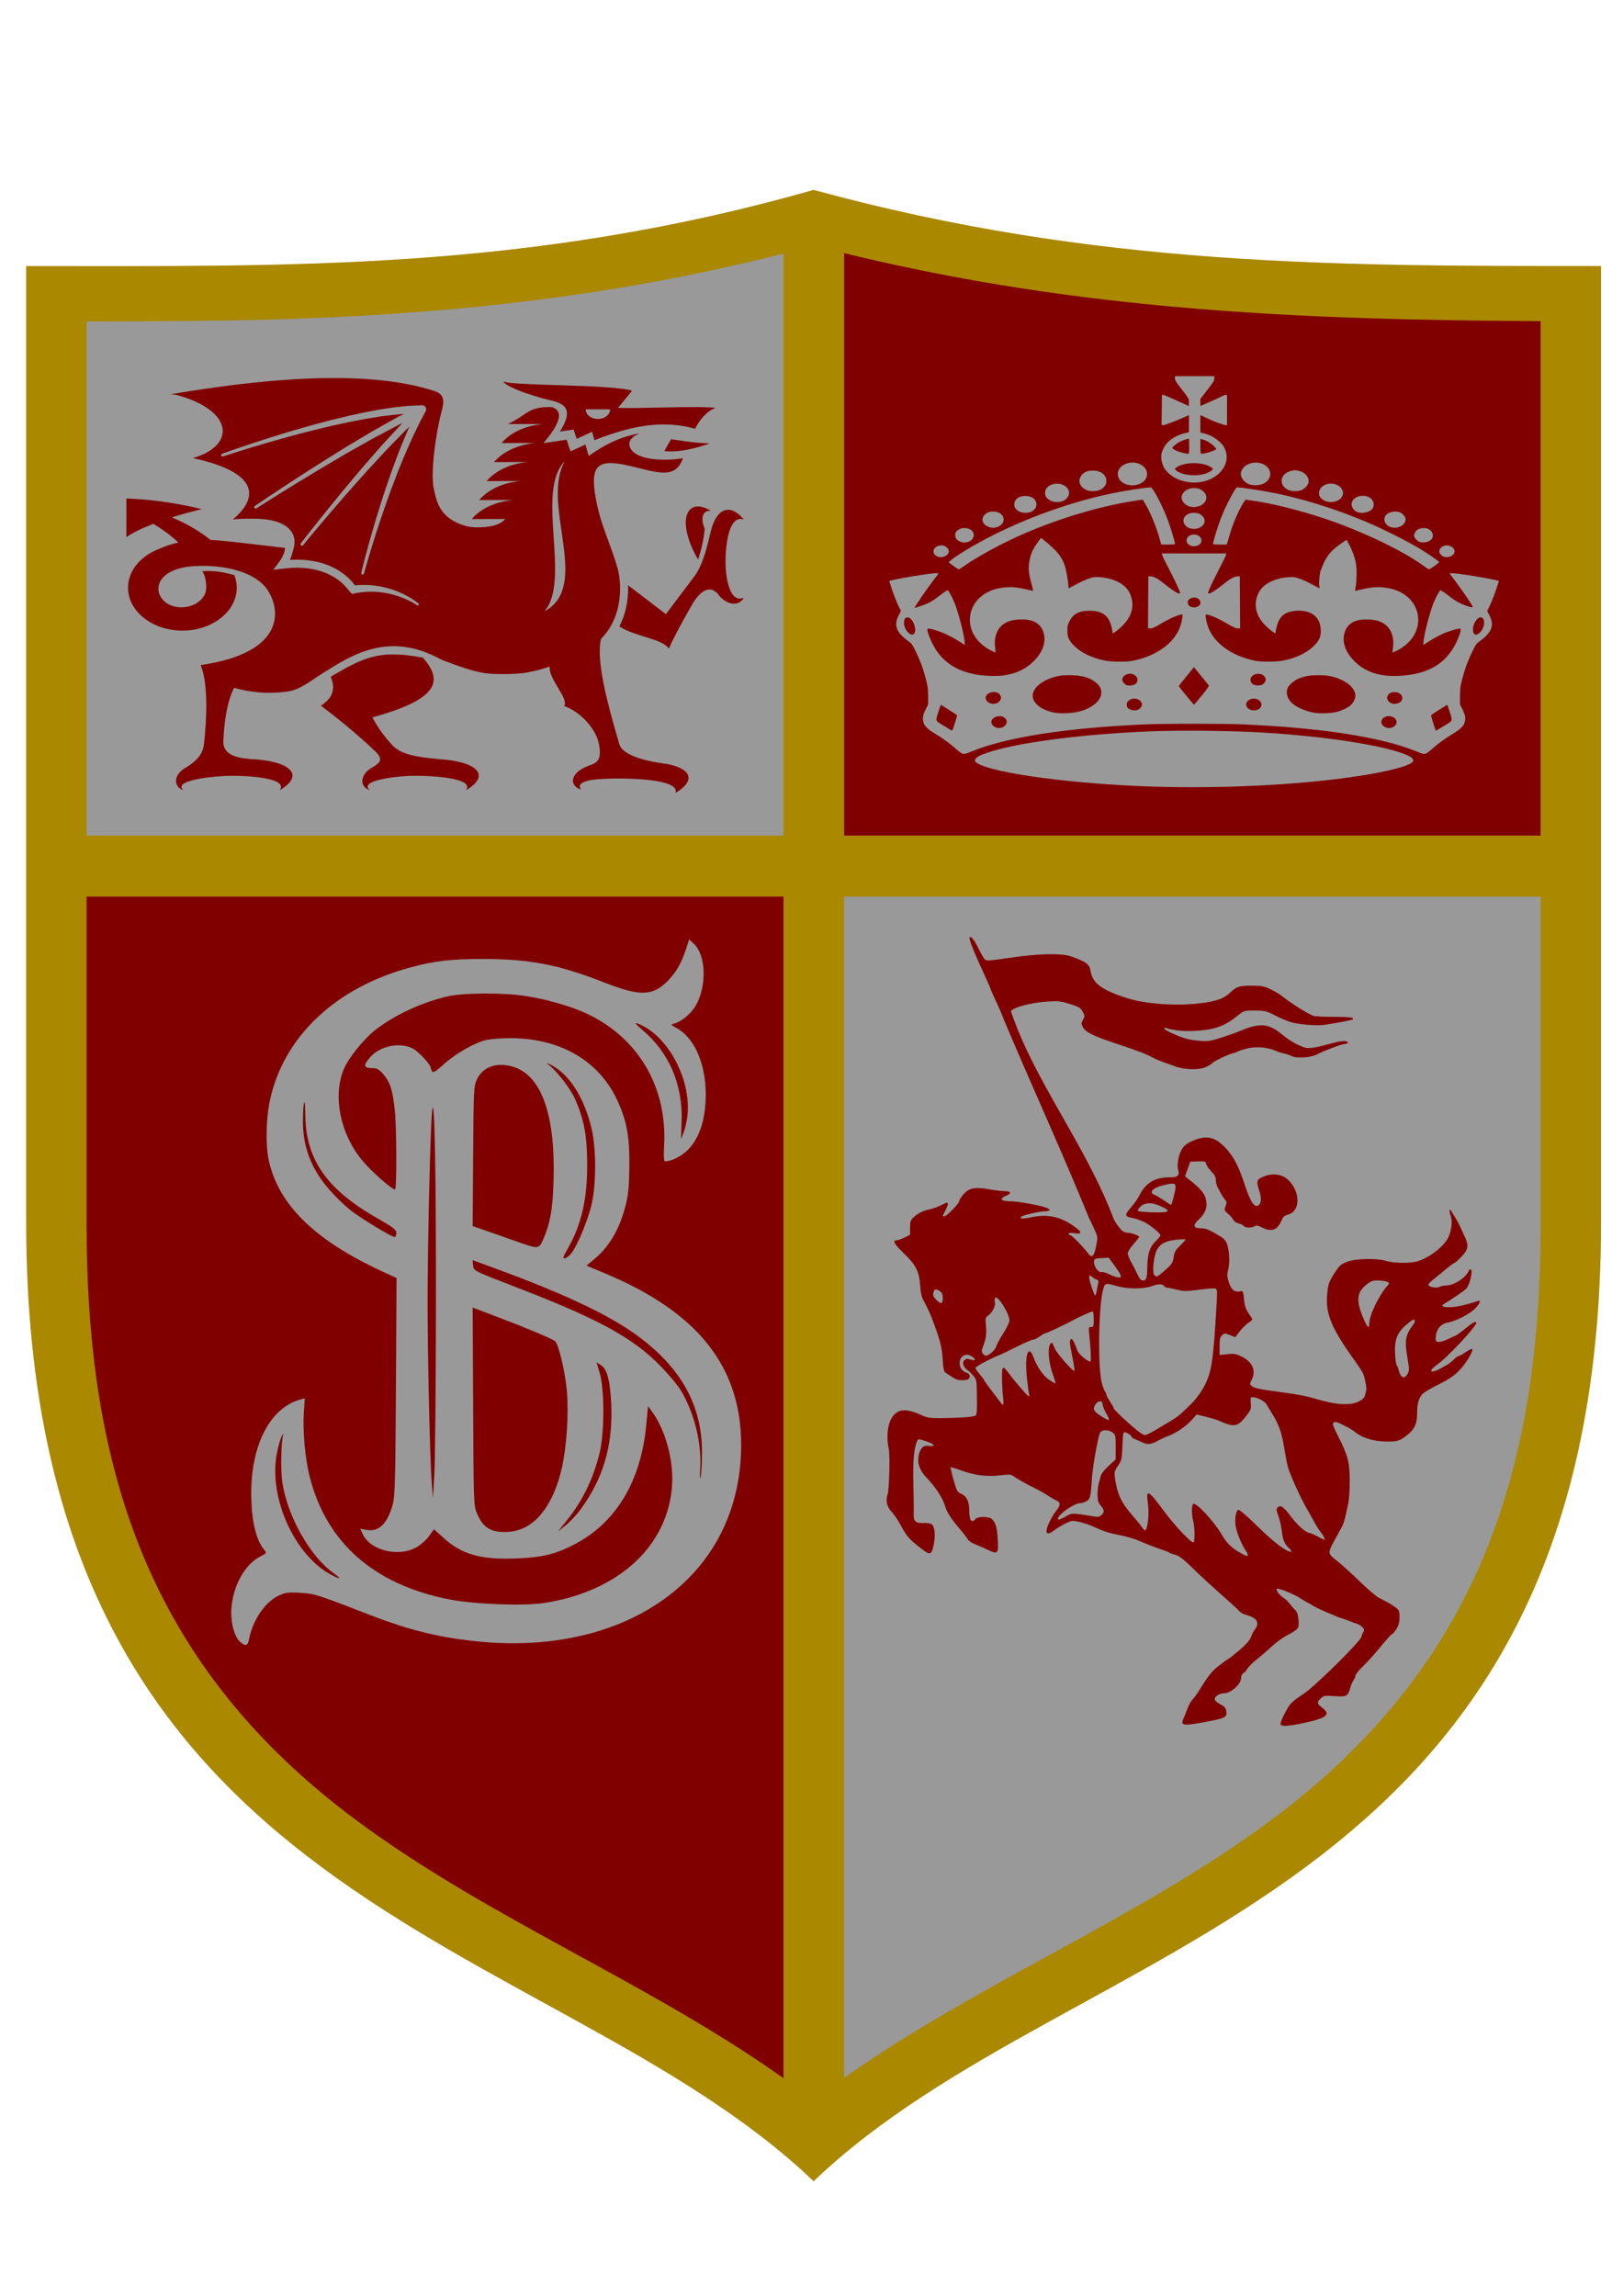 <?xml version="1.0" encoding="UTF-8" standalone="no"?>
<!-- Created with Inkscape (http://www.inkscape.org/) -->

<svg
   xmlns:dc="http://purl.org/dc/elements/1.1/"
   xmlns:cc="http://creativecommons.org/ns#"
   xmlns:rdf="http://www.w3.org/1999/02/22-rdf-syntax-ns#"
   xmlns:svg="http://www.w3.org/2000/svg"
   xmlns="http://www.w3.org/2000/svg"
   xmlns:sodipodi="http://sodipodi.sourceforge.net/DTD/sodipodi-0.dtd"
   xmlns:inkscape="http://www.inkscape.org/namespaces/inkscape"
   width="210mm"
   height="297mm"
   viewBox="0 0 744.095 1052.362"
   id="svg7694"
   version="1.1"
   inkscape:version="0.91 r13725"
   sodipodi:docname="schild-draak-kroon-sb-ridder-geheel.svg">
  <defs
     id="defs7696">
    <linearGradient
       x1="0"
       y1="0"
       x2="1"
       y2="0"
       gradientUnits="userSpaceOnUse"
       gradientTransform="matrix(-147.52,-207.349,207.349,-147.52,361.621,470.6)"
       spreadMethod="pad"
       id="linearGradient4380">
      <stop
         style="stop-opacity:1;stop-color:#fef6fb"
         offset="0"
         id="stop4382" />
      <stop
         style="stop-opacity:1;stop-color:#ecca56"
         offset="0.291"
         id="stop4384" />
      <stop
         style="stop-opacity:1;stop-color:#262525"
         offset="1"
         id="stop4386" />
    </linearGradient>
    <clipPath
       clipPathUnits="userSpaceOnUse"
       id="clipPath6144">
      <path
         d="M 0,330 457,330 457,0 0,0 0,330 Z"
         id="path6146"
         inkscape:connector-curvature="0" />
    </clipPath>
  </defs>
  <sodipodi:namedview
     id="base"
     pagecolor="#ffffff"
     bordercolor="#666666"
     borderopacity="1.0"
     inkscape:pageopacity="0.0"
     inkscape:pageshadow="2"
     inkscape:zoom="0.5"
     inkscape:cx="-50.06161"
     inkscape:cy="441.67014"
     inkscape:document-units="px"
     inkscape:current-layer="layer1"
     showgrid="false"
     inkscape:window-width="1920"
     inkscape:window-height="1029"
     inkscape:window-x="0"
     inkscape:window-y="0"
     inkscape:window-maximized="1"
     fit-margin-top="0"
     fit-margin-left="0"
     fit-margin-right="0"
     fit-margin-bottom="0"
     units="mm" />
  <g
     inkscape:label="Layer 1"
     inkscape:groupmode="layer"
     id="layer1"
     transform="translate(-206.561,534.997)">
    <path
       style="fill:#999999;fill-opacity:1;fill-rule:evenodd;stroke:none;stroke-width:1px;stroke-linecap:butt;stroke-linejoin:miter;stroke-opacity:1"
       d="m 578.09,-436.081 -140.771,23.709 -203.006,8.891 0,266.724 345.259,2.964 z"
       id="path7725"
       inkscape:connector-curvature="0" />
    <path
       style="fill:#800000;fill-rule:evenodd;stroke:none;stroke-width:1px;stroke-linecap:butt;stroke-linejoin:miter;stroke-opacity:1"
       d="m 581.054,-434.599 -1.482,290.433 354.15,4.445 -5.927,-265.242 -152.625,1.482 -125.953,-16.3 z"
       id="path8324"
       inkscape:connector-curvature="0" />
    <path
       style="fill:#800000;fill-opacity:1;fill-rule:evenodd;stroke:none;stroke-width:1px;stroke-linecap:butt;stroke-linejoin:miter;stroke-opacity:1"
       d="m 226.904,-136.758 349.704,1.482 0,571.974 -124.471,-68.163 -87.426,-54.827 -60.754,-56.308 -48.899,-72.608 -23.709,-75.572 z"
       id="path8326"
       inkscape:connector-curvature="0" />
    <path
       style="fill:#999999;fill-opacity:1;fill-rule:evenodd;stroke:none;stroke-width:1px;stroke-linecap:butt;stroke-linejoin:miter;stroke-opacity:1"
       d="m 576.608,-133.794 354.15,-5.927 -1.482,216.343 -23.709,96.317 -51.863,88.908 -91.872,74.09 -97.799,57.79 -84.463,47.418 z"
       id="path8328"
       inkscape:connector-curvature="0" />
    <path
       style="fill:#aa8800;fill-opacity:1;fill-rule:evenodd;stroke:none"
       d="M 373.016 87.033 C 241.543 124.499 132.353 121.943 12 121.943 L 12 560.43 C 12 877.509 252.673 884.549 373.016 999.861 C 493.343 884.549 734.021 877.509 734.021 560.43 L 734.021 121.943 C 613.668 121.943 502.471 122.461 373.016 87.033 z M 387.008 116.039 C 495.419 142.503 596.801 146.619 706.332 147.211 L 706.332 382.998 L 387.008 382.998 L 387.008 116.039 z M 359.209 116.246 L 359.209 382.998 L 39.689 382.998 L 39.689 147.332 C 65.974 147.34 92.294 147.249 118.578 146.627 C 201.509 144.584 279.548 136.451 359.209 116.246 z M 39.689 410.977 L 359.209 410.977 L 359.209 952.611 C 297.357 908.71 224.41 879.662 163.473 834.451 C 69.513 764.727 39.689 676.115 39.689 561.078 L 39.689 410.977 z M 387.008 410.977 L 706.332 410.977 L 706.332 561.078 C 706.332 676.115 676.511 764.727 582.566 834.451 C 521.706 879.616 448.815 908.652 387.008 952.479 L 387.008 410.977 z "
       transform="translate(206.561,-534.997)"
       id="path4388" />
    <g
       transform="matrix(-0.923,0,0,-0.923,618.47,-161.73)"
       id="g6140"
       style="fill:#800000;fill-opacity:1">
      <g
         id="g6142"
         clip-path="url(#clipPath6144)"
         style="fill:#800000;fill-opacity:1">
        <g
           id="g6148"
           transform="translate(116.285,180.425)"
           style="fill:#800000;fill-opacity:1">
          <path
             d="m 0,0 -3.354,5.876 c 0,0 -11.334,-1.974 -19.167,-2.105 0,0 13.18,-5.082 22.521,-3.771"
             style="fill:#800000;fill-opacity:1;fill-rule:nonzero;stroke:none"
             id="path6150"
             inkscape:connector-curvature="0" />
        </g>
        <g
           id="g6152"
           transform="translate(138.631,93.303)"
           style="fill:#800000;fill-opacity:1">
          <path
             d="m 0,0 c -2.24,4.298 -3.36,8.64 -3.888,12.292 -0.41,2.843 -0.523,5.585 -0.43,8.157 -4.972,-3.731 -18.81,-14.36 -18.81,-14.36 l -14.126,18.79 c -0.001,0 -0.001,0.002 -0.002,0.003 -4.606,6.127 -6.665,16.337 -7.962,21.561 l -0.002,-0.014 c -2.556,11.595 -9.301,15.507 -16.585,6.676 7.799,2.611 9.069,-13.965 9.069,-21.044 0,-7.081 -1.77,-20.766 -9.069,-17.847 2.239,-4.336 8.611,-3.997 13.055,2.117 2.542,2.742 6.899,3.947 12.348,-5.017 C -30.932,1.93 -25.819,-7.84 -24.629,-11.02 -21.256,-6.019 -7.881,-5.13 0,0"
             style="fill:#800000;fill-opacity:1;fill-rule:nonzero;stroke:none"
             id="path6154"
             inkscape:connector-curvature="0" />
        </g>
        <g
           id="g6156"
           transform="translate(99.544,126.54)"
           style="fill:#800000;fill-opacity:1">
          <path
             d="m 0,0 c 10.837,18.623 6.263,31.673 -6.426,24.188 4.405,0.341 5.189,-3.766 3.137,-8.898 C -2.977,11.32 -1.806,5.075 0,0"
             style="fill:#800000;fill-opacity:1;fill-rule:nonzero;stroke:none"
             id="path6158"
             inkscape:connector-curvature="0" />
        </g>
        <g
           id="g6160"
           transform="translate(282,68.335)"
           style="fill:#800000;fill-opacity:1">
          <path
             d="M 0,0 C -16.219,9.495 -24.21,13.662 -45.783,9.438 -56.49,-2.593 -52.612,-11.388 -20.722,-20.201 c 0,0 -2.857,-6.079 -9.167,-13.032 -0.119,-0.119 -0.234,-0.243 -0.346,-0.375 -0.012,-0.014 -0.026,-0.026 -0.037,-0.04 -0.27,-0.292 -0.546,-0.586 -0.829,-0.881 -4.041,-3.927 -10.965,-5.423 -23.53,-6.474 l 0.02,-0.003 c -17.949,-1.231 -25.178,-7.915 -12.601,-15.355 -4.297,6.023 16.252,7.161 25.216,7.161 8.967,0 28.392,-2.279 22.603,-7.161 5.26,1.693 5.088,8.08 -1.74,11.556 l 0.004,-10e-4 c -3.124,2.052 -5.068,3.481 -1.506,7.245 12.952,12.496 27.457,23.109 27.457,23.109 C 3.355,-13.026 -4,-9.476 0,0"
             style="fill:#800000;fill-opacity:1;fill-rule:nonzero;stroke:none"
             id="path6162"
             inkscape:connector-curvature="0"
             sodipodi:nodetypes="ccccccccccscccccc" />
        </g>
        <g
           id="g6164"
           transform="translate(170.764,203.495)"
           style="fill:#800000;fill-opacity:1">
          <path
             d="M 0,0 C 0,0 -0.001,0 -0.001,0 0.033,-0.014 0.017,-0.007 0,0"
             style="fill:#800000;fill-opacity:1;fill-rule:nonzero;stroke:none"
             id="path6166"
             inkscape:connector-curvature="0" />
        </g>
        <g
           id="g6168"
           transform="translate(155.348,201.126)"
           style="fill:#800000;fill-opacity:1">
          <path
             d="m 0,0 c 0,-2.644 -2.715,-4.788 -6.064,-4.788 -3.349,0 -6.064,2.144 -6.064,4.788 L 0,0 Z m -54.317,-9.686 c 0.374,0.12 0.765,0.234 1.166,0.346 0.239,0.068 0.483,0.133 0.73,0.197 0.175,0.045 0.358,0.089 0.538,0.133 0.371,0.09 0.748,0.177 1.134,0.259 0.36,0.077 0.728,0.151 1.104,0.223 0.08,0.014 0.16,0.029 0.241,0.044 11.031,2.032 24.487,1.398 45.056,-6.874 l 1.179,4.209 7.623,-3.507 1.572,4.62 6.797,-1.001 C 6.426,-1.011 9.749,2.062 14.848,3.787 c -0.035,0.013 -0.017,0.006 10e-4,0 7.769,1.768 23.417,6.361 26.246,10.025 -5.649,-2.23 -54.315,-1.346 -64.127,-4.604 l 6.956,-8.46 c -9,-0.526 -38.077,1.052 -48.41,0 4.749,-2.015 7.775,-5.806 10.169,-10.434"
             style="fill:#800000;fill-opacity:1;fill-rule:nonzero;stroke:none"
             id="path6170"
             inkscape:connector-curvature="0" />
        </g>
        <g
           id="g6172"
           transform="translate(234.967,199.954)"
           style="fill:#800000;fill-opacity:1">
          <path
             d="M 0,0 C -0.037,0.05 -0.071,0.102 -0.103,0.155 -0.106,0.161 -0.108,0.167 -0.112,0.173 -0.17,0.273 -0.221,0.378 -0.261,0.488 -0.273,0.52 -0.28,0.554 -0.29,0.586 -0.316,0.67 -0.341,0.754 -0.355,0.842 -0.37,0.923 -0.373,1.006 -0.377,1.09 c -0.001,0.007 -0.002,0.014 -0.002,0.02 0,0.007 -0.002,0.014 -0.002,0.021 0,0.022 -0.006,0.043 -0.006,0.066 0,0.006 0.002,0.011 0.002,0.018 0.001,0.079 0.013,0.159 0.024,0.239 0.004,0.03 0.007,0.061 0.012,0.091 0.016,0.084 0.038,0.166 0.065,0.248 0.016,0.052 0.033,0.103 0.054,0.154 0.012,0.029 0.017,0.059 0.031,0.088 0.016,0.036 0.041,0.066 0.059,0.1 0.033,0.06 0.067,0.118 0.106,0.176 C 0,2.362 0.038,2.41 0.077,2.458 0.081,2.462 0.083,2.466 0.087,2.471 0.111,2.5 0.129,2.532 0.155,2.56 0.179,2.585 0.207,2.603 0.231,2.626 0.265,2.659 0.299,2.688 0.334,2.718 0.35,2.731 0.364,2.744 0.38,2.757 0.438,2.803 0.498,2.845 0.56,2.884 0.582,2.898 0.605,2.91 0.627,2.923 0.634,2.926 0.64,2.93 0.646,2.934 0.665,2.944 0.68,2.958 0.698,2.968 0.708,2.973 0.717,2.975 0.727,2.979 0.791,3.011 0.856,3.038 0.923,3.063 0.931,3.065 0.939,3.068 0.947,3.071 0.958,3.075 0.97,3.078 0.981,3.082 1.026,3.098 1.071,3.115 1.118,3.128 1.18,3.144 1.242,3.152 1.305,3.163 1.377,3.174 1.448,3.187 1.52,3.191 1.558,3.192 1.596,3.189 1.634,3.189 1.729,3.189 1.824,3.186 1.917,3.172 1.936,3.169 1.954,3.164 1.973,3.16 1.977,3.16 1.98,3.159 1.984,3.158 2.563,3.136 3.982,3.082 6.073,3.001 6.771,2.97 7.539,2.955 8.386,2.903 9.244,2.815 10.171,2.719 11.163,2.618 13.138,2.395 15.402,2.236 17.771,1.823 20.152,1.429 22.759,1.126 25.46,0.562 c 2.706,-0.536 5.58,-1.019 8.505,-1.708 2.933,-0.65 5.97,-1.301 9.022,-2.084 1.53,-0.377 3.072,-0.758 4.619,-1.139 1.54,-0.409 3.086,-0.82 4.632,-1.232 3.096,-0.805 6.17,-1.685 9.196,-2.549 3.033,-0.841 5.987,-1.767 8.86,-2.614 5.732,-1.744 11.058,-3.444 15.605,-4.949 9.099,-3.007 15.105,-5.197 15.105,-5.197 0.367,-0.134 0.557,-0.541 0.423,-0.908 -0.132,-0.362 -0.531,-0.55 -0.894,-0.429 0,0 -6.035,2.03 -15.182,4.798 -4.574,1.386 -9.925,2.947 -15.679,4.539 -2.884,0.771 -5.85,1.619 -8.889,2.38 -3.034,0.783 -6.114,1.581 -9.212,2.304 -1.547,0.37 -3.092,0.739 -4.633,1.108 -1.546,0.339 -3.086,0.678 -4.615,1.014 -3.05,0.701 -6.072,1.269 -8.992,1.839 -2.915,0.61 -5.758,1.013 -8.44,1.473 -2.682,0.492 -5.238,0.72 -7.584,1.048 -2.359,0.351 -4.479,0.437 -6.371,0.607 -0.1,0.008 -0.192,0.015 -0.29,0.023 1.577,-0.802 3.358,-1.636 5.237,-2.741 1.976,-1.112 4.118,-2.317 6.384,-3.591 2.254,-1.287 4.679,-2.582 7.072,-4.061 2.416,-1.451 4.913,-2.951 7.45,-4.474 1.268,-0.761 2.546,-1.529 3.829,-2.299 1.27,-0.793 2.543,-1.589 3.818,-2.384 2.545,-1.594 5.09,-3.188 7.596,-4.757 2.516,-1.553 4.943,-3.158 7.313,-4.675 2.365,-1.525 4.652,-2.999 6.82,-4.397 2.154,-1.419 4.191,-2.76 6.071,-3.999 3.767,-2.466 6.875,-4.569 9.06,-6.027 2.178,-1.47 3.422,-2.31 3.422,-2.31 0.324,-0.219 0.41,-0.659 0.19,-0.984 -0.215,-0.318 -0.643,-0.407 -0.967,-0.202 l -0.006,0.005 c 0,0 -1.264,0.804 -3.476,2.213 -2.22,1.397 -5.378,3.412 -9.205,5.772 -1.91,1.186 -3.98,2.47 -6.168,3.829 -2.201,1.337 -4.523,2.747 -6.925,4.205 -2.406,1.45 -4.87,2.986 -7.421,4.468 -2.54,1.497 -5.121,3.018 -7.702,4.539 -1.291,0.758 -2.582,1.517 -3.868,2.273 -1.299,0.732 -2.592,1.463 -3.875,2.187 -2.566,1.448 -5.091,2.874 -7.534,4.253 -2.431,1.414 -4.838,2.614 -7.094,3.824 -2.261,1.194 -4.398,2.322 -6.371,3.364 -1.015,0.564 -2.018,1.055 -2.982,1.509 0.214,-0.211 0.424,-0.42 0.644,-0.637 0.347,-0.375 0.702,-0.76 1.064,-1.152 1.449,-1.568 3.018,-3.267 4.678,-5.064 1.641,-1.809 3.45,-3.664 5.173,-5.677 1.743,-1.999 3.545,-4.065 5.376,-6.164 1.833,-2.096 3.698,-4.223 5.499,-6.402 1.817,-2.166 3.635,-4.331 5.423,-6.463 1.802,-2.121 3.517,-4.254 5.195,-6.304 1.675,-2.052 3.294,-4.036 4.829,-5.917 1.517,-1.896 2.951,-3.688 4.275,-5.343 2.655,-3.302 4.826,-6.088 6.355,-8.03 1.521,-1.95 1.789,-2.313 1.789,-2.313 0.316,-0.402 0.636,-0.997 0.196,-1.332 -0.71,-0.425 -0.968,-0.156 -1.4,0.471 0,0 -0.203,0.316 -1.775,2.217 -1.582,1.894 -3.828,4.612 -6.572,7.832 -1.369,1.614 -2.851,3.362 -4.418,5.21 -1.585,1.834 -3.257,3.767 -4.988,5.767 -1.731,1.997 -3.505,4.075 -5.36,6.138 -1.844,2.074 -3.717,4.18 -5.59,6.287 -1.857,2.121 -3.775,4.185 -5.659,6.22 -1.881,2.036 -3.732,4.04 -5.524,5.979 -1.775,1.959 -3.594,3.716 -5.263,5.455 -1.681,1.72 -3.271,3.347 -4.738,4.848 -0.366,0.375 -0.725,0.742 -1.076,1.101 -0.37,0.347 -0.731,0.684 -1.084,1.014 -0.148,0.138 -0.288,0.269 -0.433,0.404 0.403,-0.903 0.827,-1.852 1.272,-2.848 0.819,-1.883 1.639,-3.937 2.542,-6.101 0.907,-2.161 1.75,-4.481 2.684,-6.857 0.926,-2.379 1.786,-4.872 2.712,-7.385 0.902,-2.521 1.762,-5.101 2.652,-7.67 1.704,-5.163 3.363,-10.337 4.818,-15.218 1.48,-4.873 2.762,-9.449 3.849,-13.374 2.158,-7.854 3.416,-13.144 3.416,-13.144 0.09,-0.38 -0.146,-0.763 -0.526,-0.853 -0.373,-0.089 -0.749,0.138 -0.849,0.506 0,0 -1.406,5.222 -3.79,12.983 -1.199,3.879 -2.611,8.399 -4.23,13.207 -1.592,4.815 -3.397,9.915 -5.244,14.996 -0.961,2.525 -1.891,5.063 -2.86,7.538 -0.994,2.466 -1.919,4.914 -2.908,7.242 -0.994,2.325 -1.898,4.599 -2.857,6.707 -0.955,2.108 -1.829,4.121 -2.686,5.942 -0.872,1.807 -1.672,3.465 -2.381,4.933 -0.695,1.47 -1.417,2.74 -1.952,3.791 C 0.789,-1.503 0.24,-0.458 0,0 m -69.267,-24.587 c 14.785,-14.771 -3.208,-59.108 10.125,-74.552 -23.5,12.493 2.106,53.44 -10.125,74.552 m 217.8,-37.767 0,19.229 c -20.536,-0.668 -37.5,-5.302 -37.5,-5.302 4.696,-1.061 9.874,-2.474 14.905,-4.073 -6.622,-2.768 -13.176,-6.363 -19.269,-11.224 l -0.006,0 c -4.826,-0.001 -21.679,-2.201 -37,-3.94 0.089,-0.852 0.286,-1.716 0.587,-2.566 0.57,-1.604 1.459,-3.15 2.532,-4.578 l 2.79,-3.712 -4.65,0.525 -2.362,0.267 -2.366,0.165 c -0.787,0.016 -1.576,0.062 -2.362,0.056 -0.785,-0.02 -1.574,0.003 -2.354,-0.059 -1.569,-0.063 -3.122,-0.247 -4.66,-0.486 -0.765,-0.136 -1.532,-0.273 -2.286,-0.454 -0.756,-0.173 -1.505,-0.369 -2.243,-0.598 -2.956,-0.894 -5.772,-2.203 -8.278,-3.945 -1.256,-0.865 -2.431,-1.841 -3.497,-2.91 -0.534,-0.533 -1.043,-1.089 -1.509,-1.668 -0.454,-0.553 -1.166,-1.231 -1.439,-1.703 l -1.112,-1.171 -0.761,0.155 c -1.321,0.27 -2.653,0.52 -4.001,0.665 -0.671,0.088 -1.347,0.142 -2.025,0.188 -0.677,0.058 -1.356,0.059 -2.037,0.089 -2.721,0.031 -5.46,-0.189 -8.163,-0.691 -2.704,-0.497 -5.375,-1.255 -7.959,-2.264 -1.292,-0.504 -2.566,-1.064 -3.806,-1.693 -1.234,-0.628 -2.466,-1.317 -3.585,-2.087 L 4.101,-96.15 c -0.259,-0.177 -0.612,-0.112 -0.789,0.146 -0.168,0.244 -0.117,0.575 0.107,0.76 1.141,0.934 2.325,1.73 3.553,2.494 1.227,0.757 2.494,1.449 3.791,2.085 2.594,1.274 5.318,2.305 8.13,3.072 2.81,0.772 5.711,1.258 8.645,1.471 0.733,0.032 1.47,0.091 2.206,0.09 0.737,0.013 1.476,0.015 2.213,-0.017 1.023,-0.024 2.044,-0.111 3.064,-0.214 0.283,0.4 0.568,0.768 0.876,1.155 0.562,0.697 1.162,1.35 1.787,1.975 1.248,1.251 2.605,2.377 4.047,3.371 2.88,2.002 6.082,3.483 9.395,4.485 0.828,0.256 1.664,0.476 2.506,0.669 0.839,0.2 1.687,0.352 2.534,0.503 1.698,0.266 3.405,0.464 5.112,0.534 0.855,0.066 1.706,0.044 2.559,0.064 0.852,0.006 1.701,-0.041 2.552,-0.061 l 0.99,-0.069 c -0.333,0.67 -0.644,1.354 -0.9,2.072 -0.274,1.152 -0.76,2.709 -0.964,3.438 -2.339,7.945 2.968,15.52 21.944,14.976 2.752,0.027 5.481,-0.11 8.188,-0.369 -14.055,11.742 -11.324,23.817 19.886,30.466 -21.722,6.275 -20.145,23.848 8.225,31.42 l 2.775,0.292 C 87.284,15.262 31.187,22.153 -4.752,10.149 -9.195,8.665 -9.467,5.43 -8.229,0.86 c 3.16,-11.655 5.58,-30.03 4.206,-38.453 -0.117,-0.539 -0.233,-1.091 -0.353,-1.655 -10e-4,-0.002 -10e-4,-0.003 -10e-4,-0.004 l 0,0.001 c -1.367,-6.393 -3.391,-14.096 -15.962,-17.586 -3.888,-1.079 -15.696,-1.162 -19.318,3.545 l 16.672,-0.042 c -6.927,8.101 -18.418,9.312 -20.37,9.461 -0.002,0.007 -0.005,0.013 -0.007,0.019 l 16.672,-0.042 c -6.927,8.1 -18.418,9.311 -20.37,9.461 -0.003,0.006 -0.005,0.013 -0.007,0.018 l 16.671,-0.041 c -6.926,8.1 -18.417,9.311 -20.369,9.46 -0.003,0.007 -0.005,0.013 -0.007,0.019 l 16.671,-0.042 c -6.926,8.101 -18.417,9.312 -20.369,9.461 l -0.008,0.019 16.672,-0.042 c -6.926,8.101 -18.418,9.312 -20.369,9.462 -0.005,0.011 -0.008,0.019 -0.008,0.019 L -40.95,-6.153 C -51.585,-1.054 -50.526,2.394 -62.679,2.315 -65.753,1.366 -70.734,-1.558 -58.599,-15.619 l -11.524,1.696 -1.969,-5.788 -7.408,3.408 -1.591,-5.681 c -8.728,6.162 -16.255,9.634 -25.284,11.207 3.172,-1.382 5.083,-3.161 5.083,-5.104 0,-4.398 -5.52,-7.962 -17.577,-7.962 -3.234,0 -6.299,0.258 -9.06,0.718 0.075,-0.196 0.15,-0.391 0.226,-0.586 4.167,-10.66 13.911,-5.791 28.245,-2.764 14.333,3.027 17.477,-0.884 14.994,-15.66 -2.46,-14.642 -7.529,-22.85 -11.296,-36.771 -1.231,-5.548 -1.451,-12.737 0.456,-19.705 0.002,0.007 0.003,0.014 0.005,0.022 0.006,-0.037 0.014,-0.078 0.02,-0.116 1.404,-5.078 3.945,-10.027 8.05,-14.124 2.744,-11.093 -3.884,-34.481 -9.107,-52.339 -2.131,-7.286 -21.519,-9.457 -21.519,-9.457 -13.597,-1.84 -17.485,-8.135 -6.354,-14.719 -2.22,6.381 19.087,7.16 28.053,7.16 8.967,0 22.349,-0.316 18.915,-5.461 6.131,1.973 5.68,8.731 -4.889,12.18 -4.488,1.646 -4.782,4.122 -4.392,8.42 0.061,0.423 0.127,0.848 0.2,1.277 0.043,0.194 0.077,0.383 0.098,0.564 1.424,8.013 9.764,16.472 17.257,18.977 -2.265,4.122 7.629,12.835 7.268,19.667 3.106,-1.124 7.84,-2.534 13.72,-3.336 4.574,-0.42 9.799,-0.594 15.473,-0.25 7.536,0.454 15.877,3.725 24.049,6.78 0.559,0.277 1.115,0.543 1.676,0.84 24.955,13.196 42.747,2.071 57.043,-6.87 7.326,-4.581 11.98,-8.907 18.845,-9.643 l -0.005,-0.033 c 9.037,-1.125 16.779,-0.563 25.934,1.926 3.616,-6.994 4.909,-17.44 5.307,-26.042 0.477,-6.41 -4.957,-8.599 -12.915,-9.293 -1.198,-0.056 -2.357,-0.127 -3.469,-0.214 -0.008,0 -0.016,-0.001 -0.023,-0.001 l 0.002,-0.001 c -17.201,-1.348 -23.914,-7.985 -11.578,-15.283 -4.297,6.023 14.836,7.161 23.801,7.161 8.967,0 29.809,-2.279 24.02,-7.161 5.259,1.693 5.087,8.08 -1.74,11.555 -3.263,2.157 -7.693,5.222 -8.427,11.137 -1.33,12.032 -2.311,29.576 1.588,39.458 -41.796,5.988 -40.545,27.398 -32.398,38.427 6.925,8.596 23.038,11.96 37.964,10.502 22.072,-2.537 17.792,-20.241 4.032,-20.241 -6.811,0 -12.333,4.36 -12.333,9.738 0,3.337 0.583,6.137 1.942,8.171 -6.645,0.366 -9.951,-0.354 -15.899,-1.92 -0.77,-1.979 -1.21,-4.073 -1.21,-6.251 0,-11.774 12.088,-21.318 27,-21.318 14.912,0 27,9.544 27,21.318 0,5.303 -2.461,10.148 -6.52,13.875 l 0.007,0 c -0.016,0.012 -0.033,0.023 -0.048,0.035 -2.412,2.205 -5.39,4.008 -8.753,5.286 -3.153,1.453 -6.389,2.513 -9.698,3.238 3.508,3.315 7.764,6.407 12.404,9.279 5.733,-2.202 10.622,-4.531 13.441,-6.663"
             style="fill:#800000;fill-opacity:1;fill-rule:nonzero;stroke:none"
             id="path6174"
             inkscape:connector-curvature="0"
             sodipodi:nodetypes="cccccccssscccccccccccccccccccccccccscccccccccccccccccccccccccccccccccccccccccccccccccccsccccccccccccccccccccccccccccccccccccccccccccccccccccccccccccccccccccccccccccccccccccccccccccccccccccccccccccccccsccccccccccccccccccccccccccccccsscccccccccsccscccccccccccccccccccccsccccccssccsssccccccc" />
        </g>
      </g>
    </g>
    <path
       style="fill:#999999"
       d="m 316.485,217.455 c -1.191,-1.056 -2.307,-3.326 -3.049,-6.203 -3.147,-12.202 2.865,-27.908 12.571,-32.842 2.911,-1.48 2.918,-1.496 1.562,-3.171 -3.808,-4.706 -5.797,-13.586 -5.812,-25.951 -0.017,-22.232 8.781,-38.996 22.456,-42.742 l 2.078,-0.571 -0.429,6.369 c -0.589,8.678 0.577,21.376 2.726,29.733 7.783,30.277 29.48,49.285 64.012,56.078 11.169,2.197 33.816,3.079 43.129,1.68 34.52,-5.187 57.427,-26.386 58.995,-54.595 0.611,-10.986 -3.092,-24.571 -8.921,-32.73 l -2.126,-2.976 -0.866,9.025 c -2.376,24.766 -13.268,43.424 -31.193,53.432 -9.232,5.155 -15.812,6.874 -28.257,7.381 -16.45,0.672 -25.226,-1.847 -33.765,-9.688 l -4.069,-3.736 -2.202,3.135 c -1.211,1.724 -3.868,4.07 -5.904,5.214 -8.227,4.622 -21.135,1.404 -24.591,-6.13 l -1.118,-2.438 2.872,0.548 c 5.654,1.077 9.691,-2.892 12.097,-11.897 0.957,-3.582 1.169,-11.657 1.409,-53.877 l 0.284,-49.663 -6.665,-3.085 C 351.218,33.639 334.743,17.709 329.96,-2.288 c -1.682,-7.029 -1.538,-19.32 0.329,-28.186 6.165,-29.265 30.229,-51.985 64.785,-61.167 11.182,-2.971 18.171,-3.769 33.031,-3.769 21.338,0 34.529,2.567 55.676,10.836 16.327,6.385 22.037,6.212 28.995,-0.873 3.749,-3.819 6.23,-8.122 8.221,-14.261 l 1.525,-4.702 2.205,2.092 c 5.671,5.38 5.942,19.904 0.536,28.699 -2.082,3.388 -6.292,6.871 -9.35,7.736 -1.957,0.552 -1.952,0.561 1.261,2.402 9.214,5.279 14.383,20.294 12.607,36.623 -0.887,8.153 -3.533,14.547 -7.819,18.891 -3.01,3.051 -7.504,5.304 -10.581,5.304 -0.48,0 -0.599,-2.59 -0.343,-7.46 1.427,-26.961 -12.186,-49.698 -36.299,-60.63 -7.186,-3.258 -18.521,-6.429 -27.802,-7.778 -10.584,-1.538 -28.532,-1.362 -35.603,0.352 -11.818,2.862 -23.614,8.345 -32.38,15.05 -5.503,4.209 -12.712,13.145 -14.847,18.403 -5.031,12.388 -1.525,29.53 8.513,41.633 4.139,4.991 13.559,13.334 15.053,13.334 0.821,0 0.755,-27.834 -0.092,-36.075 -0.946,-9.267 -2.074,-12.935 -5.076,-16.493 -2.197,-2.604 -3.057,-3.08 -5.571,-3.08 -3.734,0 -3.875,-1.348 -0.536,-5.114 4.503,-5.077 13.52,-6.875 19.381,-3.865 2.6,1.334 8.211,7.316 8.238,8.78 0.004,0.332 0.285,1.092 0.623,1.691 0.471,0.837 1.67,0.124 5.176,-3.073 5.541,-5.053 14.637,-10.241 19.863,-11.328 2.12,-0.438 6.986,-0.803 10.816,-0.803 22.787,0 40.534,10.246 48.959,28.263 4.397,9.404 5.729,16.429 5.649,29.803 -0.07,9.071 -0.399,13.079 -1.54,17.867 -2.615,10.978 -7.502,19.538 -14.424,25.266 l -3.71,3.07 8.399,3.503 c 42.718,17.814 62.552,42.816 62.536,78.833 -0.017,21.372 -6.733,40.664 -19.46,55.836 -21.42,25.537 -57.832,38.054 -99.611,34.244 -18.213,-1.662 -32.585,-5.111 -50.972,-12.236 -24.704,-9.572 -25.369,-9.783 -32.066,-10.203 -5.596,-0.35 -6.953,-0.165 -10.178,1.4 -6.144,2.979 -11.692,11.263 -13.376,19.969 -0.589,3.043 -1.611,3.274 -4.225,0.956 z m 42.989,-31.361 c -10.769,-7.699 -21.058,-25.895 -23.461,-41.491 -0.835,-5.432 -0.618,-18.575 0.367,-21.857 0.266,-0.888 -0.017,-0.591 -0.684,0.662 -0.641,1.25 -1.656,4.88 -2.252,8.065 -3.772,20.127 8.283,46.724 25.148,55.482 4.258,2.211 4.648,1.831 0.885,-0.861 z m 88.507,-21.359 c 7.374,-4.067 13.179,-13.7 16.169,-26.83 2.235,-9.815 3.226,-25.32 2.275,-35.583 -0.812,-8.757 -3.745,-21.076 -5.362,-22.523 -1.187,-1.062 -12.617,-5.867 -26.497,-11.139 l -11.3,-4.292 0.211,45.319 c 0.207,44.195 0.249,45.409 1.724,48.948 2.824,6.778 6.632,9.034 14.409,8.536 2.986,-0.192 5.771,-1.001 8.372,-2.435 z m 24.71,-7.81 c 10.322,-13.919 14.867,-29.221 14.125,-47.56 -0.456,-11.28 -1.843,-16.755 -4.705,-18.572 l -2.057,-1.306 1.472,4.936 c 2.201,7.381 2.185,27.28 -0.017,36.389 -2.939,12.086 -7.868,22.208 -15.3,31.421 l -3.877,4.806 3.505,-2.79 c 1.928,-1.535 5.018,-4.83 6.867,-7.323 z M 406.421,66.292 c 0.102,-63.908 -0.645,-102.356 -1.772,-91.819 -0.796,7.438 -2.065,61.552 -2.053,87.531 0.012,25.645 1.091,72.491 1.91,82.921 l 0.537,6.855 0.641,-10.485 c 0.352,-5.766 0.683,-39.518 0.739,-75.003 z M 528.407,131.545 C 528.616,111.375 520.627,95.122 503.529,80.935 489.906,69.631 469.122,59.432 432.053,45.861 l -8.804,-3.223 0.22,2.447 c 0.22,2.446 0.223,2.448 19.535,9.884 40.602,15.635 56.133,24.475 69.497,39.559 5.544,6.257 7.043,8.546 9.812,14.98 3.926,9.122 5.82,19.538 5.267,28.966 -0.21,3.553 -0.129,5.051 0.194,3.629 0.304,-1.331 0.589,-6.081 0.632,-10.557 z M 468.675,39.237 c 2.83,-3.791 7.437,-14.987 9.112,-22.141 2.154,-9.204 2.16,-25.616 0.017,-34.679 -3.301,-13.927 -9.895,-24.523 -18.017,-28.95 -2.146,-1.169 -3.097,-1.508 -2.113,-0.75 4.381,3.367 10.615,11.457 12.793,16.599 3.96,9.354 5.254,16.5 5.297,29.233 0.07,15.863 -2.556,27.509 -8.54,38.122 -1.317,2.337 -2.396,4.424 -2.396,4.637 0,1.256 2.288,0.076 3.853,-2.069 z m -12.869,-6.616 c 3.045,-7.086 4.111,-13.153 4.526,-25.744 0.997,-30.285 -5.277,-48.538 -18.133,-52.751 -7.606,-2.493 -14.228,-0.271 -17.009,5.71 -1.439,3.093 -1.51,4.545 -1.717,35.208 l -0.215,31.982 7.012,2.429 c 3.857,1.336 10.071,3.513 13.809,4.838 9.511,3.371 9.566,3.363 11.729,-1.672 z m -67.532,-2.419 c -0.002,-1.513 -1.498,-2.667 -8.995,-6.937 -23.014,-13.112 -32.57,-26.916 -32.739,-47.299 -0.077,-8.715 -0.957,-6.964 -1.1,2.178 -0.191,12.233 3.646,22.464 12.037,32.094 2.973,3.411 7.498,7.788 10.055,9.726 5.261,3.986 18.495,12.01 19.852,12.036 0.491,0.063 0.893,-0.802 0.892,-1.797 z m 133.487,-53.985 c 1.765,-16.929 -9.61,-37.511 -23.315,-42.189 -1.077,-0.367 -0.076,0.822 2.523,2.989 12.302,10.268 18.694,25.142 18.09,42.091 l -0.288,8.067 1.264,-3.269 c 0.695,-1.798 1.472,-5.258 1.725,-7.689 z"
       id="path7643"
       inkscape:connector-curvature="0" />
    <path
       style="fill:#800000"
       d="m 804.348,254.781 c 10.601,-2.259 12.508,-3.86 8.364,-7.021 -2.397,-1.828 -2.488,-2.491 -0.592,-4.274 1.332,-1.252 1.751,-1.318 6.285,-0.998 5.541,0.391 6.135,0.069 7.241,-3.919 0.352,-1.269 1.025,-2.811 1.496,-3.427 0.471,-0.616 0.856,-1.548 0.856,-2.072 0,-0.524 1.493,-2.375 3.317,-4.113 1.824,-1.738 5.48,-5.803 8.124,-9.032 2.644,-3.23 5.042,-5.872 5.329,-5.872 0.287,0 1.174,-1.033 1.971,-2.296 1.091,-1.729 1.449,-3.075 1.449,-5.451 0,-2.89 -0.158,-3.272 -1.875,-4.544 -1.031,-0.764 -2.654,-1.787 -3.605,-2.273 -0.952,-0.486 -2.767,-1.435 -4.033,-2.11 -1.266,-0.675 -5.254,-4.096 -8.862,-7.604 -3.608,-3.508 -8.236,-7.695 -10.285,-9.306 -4.539,-3.567 -4.541,-3.322 0.12,-11.699 3.26,-5.859 3.017,-5.157 5.009,-14.421 0.41,-1.904 0.733,-6.706 0.718,-10.672 -0.029,-8.411 -0.863,-11.578 -5.365,-20.418 -2.329,-4.574 -2.679,-5.643 -2.023,-6.188 0.613,-0.509 1.643,-0.24 4.533,1.183 2.057,1.013 4.496,2.477 5.419,3.254 3.066,2.58 8.736,4.287 14.242,4.287 5.332,0 6.182,-0.282 9.912,-3.298 3.053,-2.468 4.169,-5.041 4.169,-9.611 0,-4.38 0.733,-7.047 2.438,-8.863 0.721,-0.769 4.037,-2.739 7.369,-4.378 4.382,-2.156 6.939,-3.858 9.247,-6.153 3.118,-3.102 6.963,-9.364 6.211,-10.116 -0.208,-0.208 -1.547,0.425 -2.974,1.408 -1.428,0.982 -2.886,1.786 -3.24,1.786 -0.354,0 -1.345,0.713 -2.203,1.585 -0.858,0.871 -2.079,1.869 -2.714,2.217 -0.635,0.348 -2.097,1.171 -3.25,1.829 -4.795,2.737 -6.117,1.399 -1.666,-1.686 4.542,-3.15 17.895,-17.431 17.895,-19.139 0,-0.99 -1.737,-0.106 -4.803,2.445 -1.849,1.538 -3.925,3.053 -4.615,3.368 -0.689,0.315 -2.486,1.145 -3.993,1.844 -1.507,0.7 -3.324,1.189 -4.038,1.088 -1.139,-0.162 -1.274,-0.468 -1.103,-2.492 0.285,-3.379 2.389,-5.856 5.406,-6.366 3.878,-0.655 10.512,-4.093 12.812,-6.638 2.238,-2.477 2.657,-3.763 1.056,-3.243 -5.269,1.714 -9.359,2.647 -12.224,2.789 -3.681,0.183 -5.018,-0.414 -3.277,-1.464 4.054,-2.446 9.457,-6.171 10.284,-7.091 1.418,-1.579 2.949,-7.755 2.116,-8.533 -0.456,-0.426 -0.732,-0.375 -0.931,0.173 -1.171,3.215 -6.772,6.974 -10.427,6.998 -1.052,0.017 -2.418,0.283 -3.037,0.614 -1.418,0.759 -5.146,0.099 -5.146,-0.91 0,-0.416 0.79,-1.361 1.755,-2.099 0.965,-0.738 3.547,-2.834 5.737,-4.659 2.19,-1.824 4.203,-3.317 4.471,-3.317 0.269,0 1.711,-1.295 3.204,-2.877 3.201,-3.391 3.429,-5.012 1.333,-9.47 -0.76,-1.617 -1.798,-3.848 -2.306,-4.959 -0.508,-1.11 -1.441,-2.798 -2.072,-3.75 -0.632,-0.952 -1.309,-2.055 -1.505,-2.452 -0.873,-1.765 -1.253,-0.488 -0.495,1.661 1.137,3.222 0.3,8.495 -1.837,11.579 -2.891,4.171 -8.921,8.405 -13.764,9.662 -3.342,0.868 -10.51,0.73 -13.792,-0.266 -4.389,-1.332 -13.94,-1.151 -17.922,0.34 -2.729,1.021 -3.525,1.683 -5.38,4.471 -3.016,4.533 -3.469,5.774 -3.869,10.595 -0.747,9.019 1.955,15.423 12.976,30.75 1.597,2.221 3.18,4.687 3.517,5.48 0.811,1.906 1.711,6.721 1.428,7.638 -0.123,0.4 -0.38,1.437 -0.57,2.306 -0.43,1.964 -3.603,3.7 -7.25,3.967 -4.526,0.332 -9.025,-0.43 -17.594,-2.981 -1.904,-0.567 -6.576,-1.451 -10.383,-1.966 -12.889,-1.742 -15.378,-2.219 -16.559,-3.175 -1.121,-0.908 -1.133,-1.042 -0.241,-2.766 2.209,-4.271 0.531,-8.353 -4.43,-10.78 -2.792,-1.366 -3.565,-1.498 -6.683,-1.146 l -3.526,0.399 0,-4.023 c 0,-3.289 0.21,-4.213 1.152,-5.066 1.095,-0.991 1.274,-0.994 3.605,-0.064 l 2.453,0.978 1.154,-1.595 c 1.553,-2.147 3.729,-4.321 5.48,-5.474 1.244,-0.819 1.342,-1.096 0.713,-2.013 -2.628,-3.83 -3.003,-4.766 -3.359,-8.38 -0.36,-3.646 -0.472,-3.895 -1.633,-3.604 -2.56,0.643 -4.23,-0.633 -5.308,-4.055 -0.884,-2.803 -0.917,-3.576 -0.264,-6.124 0.861,-3.361 0.397,-9.71 -0.894,-12.208 -0.449,-0.869 -1.395,-1.934 -2.103,-2.366 -5.724,-3.495 -7.203,-4.129 -9.635,-4.129 -3.535,0 -3.768,-1.393 -0.706,-4.224 2.968,-2.745 3.95,-5.8 2.998,-9.334 -0.698,-2.592 -2.657,-4.881 -7.21,-8.424 l -2.302,-1.792 1.205,-3.375 1.205,-3.375 3.499,-0.127 c 3.264,-0.119 3.523,-0.033 3.848,1.262 0.192,0.764 1.254,2.294 2.359,3.4 1.473,1.473 2.013,2.518 2.019,3.905 0.017,1.042 0.384,2.543 0.842,3.336 0.459,0.793 1.153,2.091 1.544,2.884 0.39,0.793 1.176,1.975 1.747,2.626 0.9,1.027 0.943,1.435 0.322,3.089 -0.677,1.807 -0.622,1.984 1.08,3.431 0.986,0.839 2.104,2.119 2.483,2.845 0.382,0.731 1.44,1.469 2.376,1.656 0.928,0.185 1.984,0.695 2.347,1.133 0.796,0.959 3.6,1.043 5.03,0.151 0.812,-0.507 1.549,-0.383 3.43,0.577 4.406,2.248 7.038,1.261 8.984,-3.368 0.648,-1.54 1.334,-2.124 3.06,-2.602 5.602,-1.551 5.574,-10.399 -0.049,-15.849 -2.448,-2.373 -6.506,-3.151 -10.113,-1.938 -4.459,1.498 -4.751,2.154 -3.144,7.067 1.082,3.308 0.909,5.735 -0.471,6.599 -1.804,1.129 -3.618,-1.611 -6.135,-9.265 -2.906,-8.837 -5.088,-13.039 -8.893,-17.127 -4.884,-5.247 -9.09,-6.027 -15.775,-2.924 -2.044,0.949 -3.358,2.045 -4.237,3.534 -1.545,2.618 -2.357,7.258 -1.683,9.609 0.708,2.47 -0.206,3.259 -3.774,3.259 -6.88,0 -11.015,2.426 -13.925,8.167 -0.768,1.515 -2.577,4.084 -4.02,5.709 -3,3.377 -2.835,4.208 0.952,4.814 1.289,0.206 3.63,1.026 5.202,1.823 2.924,1.482 7.431,5.175 7.431,6.089 0,0.28 -1.025,1.534 -2.277,2.787 -2.737,2.737 -3.624,5.547 -3.743,11.863 -0.096,5.098 -0.427,6.05 -2.097,6.05 -0.795,0 -1.543,-0.891 -2.54,-3.028 -0.777,-1.666 -2.072,-4.193 -2.877,-5.615 -0.805,-1.423 -1.463,-3.147 -1.463,-3.831 0,-0.684 1.168,-2.544 2.596,-4.132 1.428,-1.588 2.596,-3.132 2.596,-3.432 0,-0.584 -3.752,-1.869 -5.547,-1.9 -0.598,-0.017 -1.541,-0.363 -2.096,-0.784 -0.944,-0.716 -3.894,-4.71 -3.894,-5.271 -13.106,-34.56 -36.369,-63.23 -47.18,-95.326 0.346,-1.696 8.923,-4.037 16.645,-4.542 4.758,-0.312 6.11,-0.181 9.807,0.949 4.86,1.485 5.469,1.866 6.656,4.161 0.76,1.47 0.749,1.816 -0.104,3.26 -0.866,1.466 -0.872,1.775 -0.068,3.329 1.232,2.383 4.801,4.11 16.552,8.01 9.376,3.112 12.449,4.31 16.152,6.298 0.793,0.426 2.351,1.088 3.461,1.471 1.11,0.383 3.68,1.322 5.709,2.085 4.861,1.828 11.716,1.939 15.042,0.242 1.235,-0.63 2.398,-1.392 2.584,-1.694 0.436,-0.706 7.222,-3.917 9.355,-4.428 0.898,-0.215 1.892,-0.574 2.21,-0.798 0.317,-0.224 2.134,-0.826 4.038,-1.338 3.901,-1.049 9.573,-0.644 13.041,0.93 1.076,0.489 2.866,1.069 3.976,1.289 1.11,0.221 2.784,0.792 3.72,1.271 2.097,1.072 8.583,0.673 11.22,-0.69 3.608,-1.866 11.79,-4.934 13.159,-4.934 0.884,0 1.323,-0.271 1.165,-0.721 -0.332,-0.947 -3.076,-0.701 -8.496,0.761 -7.291,1.967 -9.483,2.246 -11.615,1.478 -3.337,-1.202 -6.52,-3.07 -9.849,-5.782 -4.426,-3.606 -7.204,-4.636 -11.226,-4.163 -1.763,0.207 -4.539,0.977 -6.169,1.71 -1.63,0.733 -5.87,2.3 -9.422,3.481 -5.626,1.871 -6.964,2.113 -10.383,1.875 -2.159,-0.151 -4.98,-0.545 -6.27,-0.877 -3.609,-0.929 -10.282,-3.916 -10.551,-4.723 -0.15,-0.451 0.092,-0.594 0.645,-0.382 2.662,1.021 8.376,1.665 12.617,1.421 10.056,-0.579 14.033,-1.983 20.673,-7.299 2.506,-2.006 2.721,-2.065 7.499,-2.065 4.608,0 5.211,0.148 9.534,2.341 2.538,1.288 5.783,2.658 7.211,3.046 3.873,1.052 11.722,1.653 15.15,1.16 5.38,-0.774 12.684,-2.172 13,-2.489 0.878,-0.878 -1.324,-1.174 -8.734,-1.174 -4.492,0 -8.687,-0.217 -9.321,-0.483 -3.512,-1.472 -8.899,-4.886 -15.287,-9.69 -0.793,-0.596 -2.87,-1.766 -4.615,-2.599 -2.703,-1.29 -3.948,-1.515 -8.402,-1.515 -5.721,-1.28e-4 -6.959,0.414 -10.057,3.371 -1.11,1.059 -3.123,2.315 -4.472,2.791 -9.809,3.459 -30.614,3.282 -42.253,-0.36 -11.728,-3.669 -16.127,-6.87 -17.006,-12.374 -0.528,-3.305 -2.004,-4.409 -9.241,-6.917 -4.303,-1.491 -15.355,-1.202 -28.097,0.735 -8.017,1.219 -10.394,1.404 -11.047,0.862 -0.458,-0.38 -1.778,-2.605 -2.934,-4.945 -2.087,-4.223 -3.48,-6 -4.167,-5.313 -0.542,0.542 2.037,6.926 8.238,20.393 0.758,1.646 1.378,3.128 1.378,3.295 0,0.167 1.16,2.786 2.578,5.821 1.418,3.035 2.971,6.676 3.452,8.091 13.47,31.967 27.54,62.523 38.926,90.695 0.306,0.559 1.382,2.811 2.391,5.005 1.823,3.963 1.83,4.014 1.089,7.939 -0.937,4.966 -1.94,5.989 -3.656,3.73 -2.61,-3.436 -7.497,-8.447 -8.238,-8.447 -0.428,0 -0.777,-0.289 -0.777,-0.642 0,-0.433 0.831,-0.518 2.545,-0.261 3.35,0.502 3.717,-0.314 1.055,-2.346 -6.863,-5.238 -13.004,-6.671 -21.051,-4.912 -3.532,0.772 -5.242,0.665 -4.308,-0.268 0.713,-0.714 8.275,-2.498 10.655,-2.514 2.804,-0.021 3.185,-0.745 0.865,-1.648 -2.942,-1.145 -13.319,-2.984 -16.84,-2.984 -4.127,0 -4.782,-1.177 -1.434,-2.576 2.519,-1.052 2.101,-2.039 -0.865,-2.039 -1.209,0 -4.438,-0.391 -7.177,-0.868 -6.533,-1.139 -9.188,-0.592 -11.748,2.422 -1.026,1.208 -1.87,2.594 -1.875,3.081 -0.017,1.045 -5.784,6.903 -6.805,6.903 -0.897,0 -0.909,0.071 0.451,-2.596 1.7,-3.335 1.571,-4.282 -0.44,-3.221 -2.349,1.239 -5.368,2.392 -7.157,2.732 -2.575,0.49 -5.045,1.747 -6.968,3.547 -1.367,1.279 -1.586,1.933 -1.586,4.735 l 0,3.251 -2.515,1.256 c -1.383,0.691 -2.925,1.256 -3.427,1.256 -2.283,0 -1.509,1.553 2.899,5.821 5.78,5.597 7.176,8.313 7.667,14.922 0.302,4.061 0.686,5.488 2.184,8.123 1,1.758 2.493,5.003 3.319,7.211 3.759,10.057 4.459,12.729 4.813,18.376 0.296,4.725 0.543,5.819 1.433,6.345 0.592,0.35 2.017,1.273 3.167,2.052 1.599,1.082 2.759,1.392 4.929,1.316 1.56,-0.054 2.298,-0.35 2.543,-0.758 0.642,-1.071 0.507,-2.183 -1.268,-2.734 -4.259,-1.322 -3.973,-8.181 0.486,-8.181 1.252,0 3.83,1.74 3.461,2.336 -0.163,0.263 -1.093,0.201 -2.067,-0.138 -1.525,-0.532 -1.943,-0.446 -3.008,0.619 -1.088,1.659 1.147,3.817 1.147,3.817 0.623,0.317 1.944,1.501 2.935,2.63 1.711,1.95 1.807,2.314 1.89,7.211 0.151,8.964 0.07,10.783 -0.504,11.358 -0.657,0.657 -7.128,1.165 -15.662,1.229 -4.961,0.037 -6.527,-0.17 -8.653,-1.144 -6.942,-3.182 -10.288,-3.048 -12.748,-0.745 -1.39,1.195 -2.1,3.009 -2.683,4.713 -0.602,2.371 -1.178,6.476 -0.122,11.191 0.639,2.851 0.219,19.088 -0.545,21.098 -0.993,2.612 -0.258,5.655 1.899,7.864 1.12,1.147 3.151,4.205 4.512,6.794 2.416,4.595 4.208,6.491 10.42,11.031 2.731,1.996 3.484,1.517 4.346,-2.766 0.857,-4.26 0.49,-8.191 -0.87,-9.321 -0.539,-0.447 -2.062,-0.719 -3.646,-0.65 -3.701,0.161 -4.75,-0.715 -4.678,-3.909 0.071,-3.176 0.044,-5.638 -0.178,-15.822 -0.18,-8.272 0.345,-14.35 1.483,-17.161 0.754,-1.862 0.518,-1.836 4.508,-0.512 4.111,1.364 4.542,2.456 0.794,2.013 -2.258,-0.267 -2.879,0.996 -3.49,2.034 -1.01,1.554 -1.255,5.011 -0.78,6.613 0.203,0.684 0.895,3.191 3.197,5.571 4.449,4.599 7.881,9.811 8.881,13.489 0.721,2.652 2.701,5.718 6.75,10.451 1.628,1.904 3.257,4.023 3.62,4.709 0.363,0.686 1.896,1.717 3.406,2.29 1.511,0.573 4.174,1.735 5.919,2.582 4.474,2.171 4.868,1.716 4.419,-5.112 -0.347,-5.275 -0.826,-6.948 -2.564,-8.94 -1.148,-1.316 -6.566,-1.419 -7.624,-0.144 -1.814,2.185 -2.884,0.658 -2.884,-4.114 0,-3.921 -1.239,-6.412 -3.701,-7.44 -1.754,-0.733 -2.01,-1.201 -3.471,-6.348 -0.867,-3.056 -1.471,-5.663 -1.34,-5.793 0.13,-0.129 2.311,0.521 4.845,1.446 6.223,2.271 11.514,2.943 17.765,2.256 4.818,-0.529 5.105,-0.496 6.858,0.81 1.006,0.749 3.846,2.387 6.31,3.639 5.82,2.958 7.271,3.763 9.365,5.191 0.952,0.649 2.444,1.487 3.317,1.861 2.042,0.876 2.011,2.235 -0.11,4.807 -0.933,1.132 -2.379,3.551 -3.214,5.376 -2.22,4.853 -1.271,6.274 2.347,3.515 2.633,-2.008 7.151,-4.341 8.409,-4.341 1.935,0 6.518,1.266 9.441,2.607 4.813,2.21 7.405,3.044 12.397,3.991 2.627,0.498 6.234,1.535 8.015,2.303 3.815,1.645 10.136,4.065 12.18,4.663 0.793,0.232 1.702,0.624 2.019,0.871 0.317,0.248 1.646,0.736 2.954,1.085 1.778,0.475 3.684,1.908 7.562,5.681 4.863,4.732 8.378,7.957 17.462,16.018 2.062,1.83 4.139,3.789 4.615,4.353 0.476,0.564 1.904,1.299 3.173,1.633 4.718,1.242 6.094,3.566 3.832,6.471 -0.589,0.757 -1.421,2.352 -1.848,3.544 -0.538,1.503 -2.172,3.363 -5.32,6.057 -2.499,2.139 -4.847,3.991 -5.218,4.116 -0.371,0.126 -2.28,1.497 -4.243,3.049 -3.31,2.616 -4.688,4.352 -9.031,11.378 -0.901,1.458 -2.254,3.304 -3.006,4.101 -0.752,0.798 -1.773,2.615 -2.27,4.038 -0.496,1.423 -1.299,3.434 -1.783,4.469 -1.539,3.287 -0.444,3.603 7.544,2.178 11.662,-2.08 12.458,-2.437 11.99,-5.38 -0.237,-1.493 -0.786,-2.145 -2.569,-3.055 -1.247,-0.636 -2.427,-1.574 -2.623,-2.085 -0.524,-1.366 1.886,-3.056 4.37,-3.063 2.888,-0.017 7.58,-4.21 7.58,-6.787 0,-1.205 0.435,-2.012 1.442,-2.672 0.793,-0.52 1.164,-1.409 1.442,-1.762 0.642,-0.816 1.731,-2.196 3.846,-3.88 2.115,-1.685 5.427,-4.537 7.36,-6.338 1.932,-1.801 5.069,-4.092 6.97,-5.091 5.391,-2.833 5.656,-3.188 5.304,-7.096 -0.224,-2.489 -0.647,-3.685 -1.651,-4.666 -0.742,-0.725 -2.075,-2.269 -2.961,-3.431 -0.886,-1.162 -2.053,-1.857 -2.412,-2.112 -1.988,-1.417 -3.38,-3.26 -2.918,-4.007 0.412,-0.668 8.805,2.771 11.025,4.517 1.506,0.903 3.154,1.86 4.514,2.554 0.982,0.733 3.862,2.2 6.4,3.259 2.538,1.059 5.433,2.276 6.433,2.705 2.465,0.718 4.983,1.704 7.195,2.584 3.179,0.815 5.155,2.789 4.115,4.111 -0.311,0.395 -0.731,1.414 -0.934,2.264 -0.529,2.217 -21.095,22.541 -26.282,25.972 -4.27,2.825 -6.109,4.374 -7.052,5.94 -2.288,3.798 -3.959,7.512 -3.692,8.207 0.402,1.046 3.676,0.848 10.701,-0.649 z m -29.203,-78.023 c -3.83,-2.084 -6.299,-4.507 -8.431,-8.276 -3.253,-5.751 -11.786,-14.964 -13.104,-14.149 -0.764,0.472 -0.782,5.167 -0.029,7.789 0.754,2.628 0.879,9.178 0.188,9.868 -0.708,0.708 -8.497,-7.502 -13.452,-14.177 -7.573,-10.203 -8.448,-10.581 -7.427,-3.21 0.589,4.25 -0.13,11.183 -1.23,11.863 -0.246,0.152 -0.909,-0.435 -1.473,-1.305 -0.564,-0.87 -2.503,-3.269 -4.308,-5.331 -5.165,-5.901 -7.067,-9.881 -8.077,-16.903 -0.455,-3.166 -0.385,-3.489 1.301,-5.988 1.64,-2.43 1.801,-3.107 2.021,-8.479 0.31,-7.584 0.293,-7.537 2.452,-6.42 0.958,0.495 1.741,1.16 1.741,1.477 0,0.317 0.714,0.845 1.586,1.174 0.873,0.329 2.34,0.972 3.261,1.428 2.354,1.166 4.076,1.037 6.867,-0.514 1.33,-0.739 3.701,-1.832 5.269,-2.428 3.69,-1.403 8.141,-4.47 10.784,-7.433 l 2.098,-2.351 4.248,1.046 c 2.336,0.575 4.767,1.278 5.402,1.56 7.609,3.391 9.029,3.187 13.029,-1.873 2.151,-2.721 2.332,-3.215 2.159,-5.89 -0.183,-2.811 -0.137,-2.914 1.244,-2.758 2.141,0.241 5.328,1.991 6.012,3.3 0.332,0.635 1.589,2.74 2.795,4.679 2.851,4.583 4.193,8.505 5.322,15.547 0.505,3.153 1.193,6.771 1.527,8.04 0.986,3.738 5.828,14.524 8.675,19.325 0.658,1.11 2.111,3.706 3.227,5.769 1.116,2.062 2.481,4.269 3.032,4.903 1.337,1.539 2.452,3.751 1.888,3.743 -0.249,-0.017 -1.54,-0.629 -2.869,-1.388 -1.329,-0.76 -3.155,-1.544 -4.059,-1.742 -2.033,-0.447 -5.491,-3.591 -8.793,-7.995 -3.011,-4.016 -4.398,-4.926 -5.63,-3.693 -0.765,0.765 -0.733,1.21 0.278,3.95 0.627,1.699 1.323,4.759 1.547,6.801 0.441,4.032 1.266,6.066 3.15,7.771 1.475,1.335 1.576,2.167 0.203,1.672 -2.838,-1.024 -8.111,-5.241 -14.843,-11.872 -4.118,-4.056 -7.872,-7.301 -8.342,-7.21 -1.124,0.217 -1.754,3.476 -1.367,7.077 0.31,2.883 2.818,9.044 4.843,11.893 0.589,0.829 0.906,1.673 0.704,1.875 -0.485,0.486 -0.231,0.572 -3.42,-1.163 z m -83.357,-16.208 c 1.254,-2.326 7.585,-6.49 9.867,-6.49 0.673,0 1.966,-0.384 2.873,-0.853 1.869,-0.967 2.139,-2.028 2.638,-10.396 0.325,-5.443 2.807,-19.328 3.782,-21.148 0.76,-1.421 4.023,-1.397 5.799,0.044 1.266,1.026 1.36,1.498 1.332,6.686 l -0.025,5.582 -3.245,2.996 c -1.974,1.823 -3.393,3.667 -3.624,4.707 -0.208,0.941 -0.616,2.463 -0.907,3.383 -0.291,0.92 -0.529,3.171 -0.529,5.003 0,2.711 0.268,3.65 1.442,5.045 1.733,2.059 1.807,3.057 0.329,4.395 -0.787,0.712 -1.674,0.914 -3.029,0.689 -10.474,-1.741 -10.388,-1.74 -13.164,-0.142 -3.106,1.788 -4.322,1.96 -3.534,0.499 z m 37.37,-38.903 c -2.83,-1.964 -11.915,-10.332 -11.915,-10.974 0,-0.317 -0.779,-1.729 -1.731,-3.139 -0.952,-1.41 -1.731,-2.889 -1.731,-3.285 0,-0.397 -0.246,-0.968 -0.547,-1.269 -0.301,-0.302 -0.981,-2.105 -1.511,-4.009 -1.923,-6.904 -1.526,-35.496 0.597,-42.976 0.844,-2.974 0.964,-2.999 6.653,-1.384 4.584,1.301 11.91,1.298 15.503,-0.017 3.128,-1.136 4.917,-1.164 5.808,-0.09 0.378,0.455 1.123,0.827 1.657,0.829 0.534,0.008 2.501,0.393 4.37,0.871 3.039,0.777 4.092,0.774 9.948,-0.021 3.602,-0.492 6.978,-0.73 7.503,-0.529 0.836,0.321 0.91,1.126 0.601,6.552 -1.56,27.343 -2.299,32.066 -6.095,38.943 -1.306,2.366 -3.691,5.569 -5.3,7.116 -1.609,1.548 -3.767,3.618 -4.796,4.601 -1.029,0.982 -3.632,2.8 -5.784,4.038 -2.152,1.238 -4.602,2.699 -5.444,3.245 -1.793,1.164 -4.781,2.641 -5.48,2.709 -0.268,0.021 -1.307,-0.521 -2.307,-1.216 z m -17.999,-7.671 c -3.333,-2.132 -3.772,-3.181 -2.247,-5.359 1.203,-1.718 3.138,-1.708 3.147,0.021 0.021,0.714 0.653,2.428 1.442,3.808 2.385,4.172 2.087,4.368 -2.342,1.535 z m -49.484,-10.832 c -2.116,-2.781 -3.848,-5.206 -3.848,-5.388 0,-0.183 -0.909,-1.393 -2.019,-2.69 -1.111,-1.297 -2.019,-2.674 -2.019,-3.059 0,-0.595 7.567,-4.616 11.249,-5.978 0.635,-0.235 4.074,-1.896 7.642,-3.692 3.569,-1.796 6.958,-3.265 7.531,-3.265 0.573,0 1.922,-0.649 2.997,-1.442 1.075,-0.793 2.209,-1.442 2.52,-1.442 0.501,0 8.591,-3.757 11.613,-5.393 4.38,-2.371 9.862,-4.846 10.231,-4.618 0.242,0.15 0.441,1.815 0.441,3.699 0,3.096 -0.117,3.427 -1.21,3.427 -1.13,0 -1.187,0.22 -0.856,3.317 0.664,6.221 0.932,11.761 0.595,12.307 -0.56,0.906 -5.319,-2.939 -6.033,-4.875 -1.496,-4.056 -2.342,-5.6 -2.884,-5.265 -0.825,0.51 -0.718,1.952 0.628,8.445 0.659,3.182 1.054,5.931 0.878,6.107 -0.572,0.571 -8.106,-8.026 -8.999,-10.268 -1.205,-3.027 -1.602,-3.254 -2.348,-1.34 -0.923,2.365 -0.255,8.406 1.455,13.172 0.791,2.203 1.346,4.098 1.235,4.209 -0.111,0.112 -1.383,-0.594 -2.826,-1.568 -2.777,-1.874 -5.579,-5.873 -7.229,-10.317 -2.413,-6.499 -4.186,-0.915 -3.037,9.565 0.402,3.661 0.867,7.011 1.034,7.446 0.167,0.435 0.081,0.791 -0.191,0.79 -0.537,-5.8e-4 -5.961,-6.236 -8.993,-10.338 -2.965,-4.012 -3.334,-3.779 -3.279,2.07 0.025,2.803 0.236,6.595 0.465,8.428 0.405,3.245 0.238,4.355 -0.521,3.455 -0.206,-0.244 -2.104,-2.718 -4.221,-5.499 z m 187.209,-7.493 c -0.331,-0.398 -0.788,-1.502 -1.016,-2.452 -0.229,-0.95 -0.671,-2.053 -0.984,-2.451 -0.314,-0.398 -0.651,-2.979 -0.749,-5.736 -0.246,-6.877 1.338,-10.003 7.366,-14.532 1.779,-1.337 2.352,-0.098 0.861,1.863 -3.535,4.651 -3.934,7.272 -2.417,15.852 0.754,4.263 0.751,4.988 -0.021,6.49 -0.929,1.797 -2.05,2.154 -3.035,0.966 z M 657.035,85.285 c -0.46,-0.731 -0.425,-1.496 0.133,-2.884 1.435,-3.571 1.785,-5.935 1.422,-9.62 -0.307,-3.113 -0.206,-3.808 0.64,-4.427 2.293,-1.677 3.806,-4.462 3.452,-6.354 -0.189,-1.009 -0.085,-1.995 0.232,-2.191 1.315,-0.813 6.45,7.513 6.45,10.457 0,0.817 -1.293,3.523 -2.874,6.013 -1.581,2.49 -3.038,5.178 -3.237,5.975 -0.412,1.641 -3.571,4.394 -4.787,4.173 -0.442,-0.08 -1.085,-0.594 -1.43,-1.141 z M 831.909,69.984 c -3.69,-8.543 -3.468,-12.383 0.924,-15.982 2.15,-1.761 2.913,-2.045 5.503,-2.045 1.654,0 3.534,0.282 4.177,0.626 1.153,0.617 1.154,0.644 0.069,1.875 -3.895,4.417 -8.237,13.486 -8.237,17.202 0,2.548 -0.869,1.95 -2.436,-1.677 z M 635.694,60.69 c -1.233,-1.287 -1.497,-1.986 -1.199,-3.173 0.438,-1.744 1.192,-1.9 3.013,-0.624 0.956,0.67 1.282,1.476 1.282,3.173 0,2.759 -0.881,2.936 -3.096,0.624 z m 71.209,-6.142 c -1.453,-4.483 -1.342,-5.697 0.385,-4.213 0.557,0.479 1.497,1.043 2.088,1.253 0.796,0.284 0.975,0.718 0.691,1.674 -0.211,0.71 -0.534,2.264 -0.718,3.454 -0.184,1.19 -0.495,2.159 -0.691,2.154 -0.196,-0.017 -0.986,-1.95 -1.755,-4.322 z m 7.816,-5.605 c -1.229,-0.616 -2.717,-0.994 -3.305,-0.841 -1.331,0.348 -3.572,-3.004 -3.298,-4.933 0.164,-1.159 0.558,-1.327 3.463,-1.479 l 3.277,-0.172 2.276,3.056 c 2.721,3.654 3.656,5.376 3.178,5.854 -0.493,0.493 -2.94,-0.158 -5.59,-1.486 z m 20.994,0.432 c -0.976,-1.176 -0.199,-8.603 1.186,-11.334 1.467,-2.893 4.124,-4.292 9.074,-4.78 2.283,-0.225 4.15,-0.259 4.15,-0.076 0,0.183 -1.135,1.432 -2.522,2.775 -1.985,1.922 -2.605,2.995 -2.911,5.038 -0.447,2.984 -0.765,3.451 -4.599,6.78 -3.14,2.726 -3.372,2.811 -4.379,1.597 z m -7.506,-29.476 c -0.017,-0.341 0.661,-1.245 1.473,-2.008 1.799,-1.69 4.924,-1.77 8.506,-0.219 5.77,2.499 4.895,3.279 -3.408,3.038 -4.18,-0.122 -6.569,-0.416 -6.571,-0.811 z m 12.024,-4.635 c -1.698,-1.146 -3.67,-2.308 -4.384,-2.582 -2.673,-1.026 -0.931,-3.096 3.582,-4.257 5.205,-1.339 6.08,-1.221 6.08,0.823 0,1.42 -1.715,8.099 -2.08,8.099 -0.061,0 -1.501,-0.937 -3.198,-2.083 z"
       id="path3663"
       inkscape:connector-curvature="0"
       sodipodi:nodetypes="ccccccsscscsccssccscscccscscccccscccsscccccccsccsccccsccssccccccscssscscccccccsccsccccccccscccsssccccccccccccsccccssccccccssccsccccsccsccssscccccccccsccsccccccccsscssscccccccsssccccscccsccscsscccsscccsscssccccccssssccsccccsccssscsccccssscccccccccccsccscscccccccccccccccccsssccccsccccccssccccsscccccccsscccsccccscscscsccsccccccccscccccssscssccsccccsccccccccsccccssccccccscscccscccccccsccsccccccsccsccccscscccsccccccssccccccccccscccscscsscsscssccccsccssccscccsccccccccscsccccccccsssccccssscssssccsscccccccccccccsccccccsscscccsccccsssssss" />
    <path
       style="fill:#999999"
       d="m 734.767,-174.449 c -35.929,-1.175 -72.079,-5.969 -79.994,-10.608 -1.442,-0.845 -1.613,-1.536 -0.613,-2.48 0.894,-0.844 1.679,-1.226 4.733,-2.304 13.238,-4.671 43.214,-8.634 75.001,-9.916 14.348,-0.579 37.452,-0.317 52.282,0.591 26.417,1.619 51.688,5.364 62.913,9.325 3.945,1.392 5.388,2.324 5.388,3.481 0,2.121 -11.156,5.114 -28.107,7.54 -26.081,3.733 -60.66,5.383 -91.603,4.37 z m -87.525,-15.364 c -0.481,-0.301 -1.634,-1.219 -2.564,-2.04 -2.718,-2.401 -5.953,-4.756 -9.232,-6.722 -3.561,-2.135 -5.016,-3.555 -5.532,-5.398 -0.508,-1.815 -0.251,-3.247 1.062,-5.898 l 1.121,-2.264 -0.021,-3.786 c -0.017,-3.089 -0.166,-4.376 -0.811,-6.99 -1.189,-4.817 -2.649,-8.897 -4.703,-13.137 -1.689,-3.487 -1.982,-3.912 -3.397,-4.929 -5.748,-4.129 -6.971,-7.395 -4.526,-12.081 l 0.988,-1.894 -0.96,-1.893 c -1.035,-2.039 -2.73,-6.444 -3.775,-9.806 l -0.649,-2.088 0.625,-0.15 c 4.749,-1.144 15.439,-2.921 19.695,-3.274 2.43,-0.202 2.461,-0.195 2.039,0.375 -0.235,0.319 -1.555,2.076 -2.931,3.902 -2.677,3.554 -7.945,11.32 -7.786,11.48 0.197,0.197 5.11,-1.541 6.829,-2.415 0.98,-0.499 2.784,-1.703 4.009,-2.676 2.2,-1.749 3.925,-2.918 4.309,-2.92 0.387,-0.017 2.225,3.391 3.234,5.97 1.907,4.874 4.574,15.432 4.577,18.12 l 0.008,0.935 -2.549,-1.611 c -1.402,-0.886 -3.859,-2.25 -5.461,-3.031 -3.103,-1.513 -8.031,-3.073 -8.789,-2.783 -0.602,0.232 -0.39,1.265 0.916,4.47 3.787,9.29 10.409,14.527 20.878,16.513 3.483,0.661 9.5,0.883 12.611,0.467 5.88,-0.788 10.345,-2.873 14.023,-6.549 3.812,-3.809 5.527,-8.098 4.782,-11.955 -1.044,-5.404 -5.091,-7.72 -12.394,-7.095 -3.049,0.261 -5.296,1.126 -7.07,2.721 -2.451,2.204 -3.57,5.964 -3,10.079 0.162,1.171 0.245,2.178 0.184,2.239 -0.061,0.061 -0.939,-0.31 -1.951,-0.823 -6.596,-3.345 -10.206,-8.929 -9.772,-15.112 0.479,-6.815 5.945,-12.205 13.759,-13.568 4.183,-0.729 7.66,-0.523 12.774,0.758 1.26,0.315 2.346,0.519 2.413,0.452 0.067,-0.067 -0.206,-1.253 -0.607,-2.637 -1.883,-6.499 -1.687,-9.036 -0.494,-13.478 0.869,-3.132 2.918,-5.615 4.734,-8.117 6.136,4.876 9.896,8.17 11.373,14.422 0.703,3.382 1.069,5.788 1.248,8.672 0.044,0.045 1.639,-0.768 3.543,-1.806 1.904,-1.038 4.51,-2.237 5.792,-2.665 2.037,-0.679 2.641,-0.757 4.806,-0.617 6.531,0.42 11.791,3.128 13.777,7.092 2.538,5.065 1.468,10.466 -2.962,14.937 -1.063,1.073 -2.548,2.369 -3.302,2.881 l -1.369,0.93 -0.185,-1.097 c -0.933,-5.507 -2.81,-7.953 -6.91,-9.004 -1.968,-0.505 -5.841,-0.417 -7.838,0.177 -2.148,0.639 -3.802,2.051 -4.876,4.163 -0.89,1.75 -1.003,2.232 -1.022,4.369 -0.025,3.03 0.665,4.578 3.165,7.083 3.132,3.138 8.26,5.589 14.041,6.712 3.481,0.676 10.176,0.67 13.356,-0.021 11.841,-2.541 20.207,-9.47 21.858,-18.103 0.592,-3.095 0.586,-3.141 -0.431,-2.938 -1.948,0.389 -5.631,2.063 -9.049,4.112 -2.886,1.73 -3.882,2.184 -4.806,2.19 l -1.165,0.017 0.079,-11.942 0.079,-11.942 1.023,0 c 1.462,0 3.322,1.057 6.901,3.919 3.853,3.082 6.627,4.635 6.627,3.709 0,-0.69 -1.77,-4.532 -4.666,-10.128 -1.789,-3.456 -3.362,-6.667 -3.496,-7.135 l -0.244,-0.851 14.814,0 14.814,0 -0.249,0.868 c -0.137,0.477 -1.714,3.698 -3.505,7.158 -2.903,5.608 -4.652,9.401 -4.652,10.088 0,0.918 2.799,-0.635 6.515,-3.613 3.685,-2.953 5.54,-4.015 7.013,-4.015 l 1.023,0 0.079,11.942 0.079,11.942 -1.165,-0.017 c -0.924,-0.017 -1.92,-0.461 -4.806,-2.19 -3.418,-2.049 -7.101,-3.722 -9.049,-4.112 -1.016,-0.203 -1.023,-0.158 -0.431,2.938 1.652,8.633 10.017,15.561 21.858,18.103 3.18,0.682 9.875,0.689 13.356,0.021 5.781,-1.123 10.909,-3.574 14.041,-6.712 2.437,-2.441 3.191,-4.075 3.17,-6.865 -0.037,-4.866 -2.323,-7.874 -6.785,-8.924 -3.46,-0.814 -7.626,-0.295 -9.944,1.239 -2,1.323 -3.251,3.8 -3.922,7.763 l -0.185,1.097 -1.37,-0.93 c -0.753,-0.512 -2.239,-1.808 -3.302,-2.881 -4.429,-4.471 -5.5,-9.872 -2.962,-14.937 1.974,-3.939 7.289,-6.675 13.777,-7.092 2.164,-0.139 2.769,-0.061 4.806,0.617 1.282,0.427 3.888,1.626 5.792,2.665 1.904,1.038 3.498,1.851 3.543,1.806 0.045,-0.045 -0.033,-0.672 -0.173,-1.393 -0.139,-0.721 -9.8e-4,-3.58 0.508,-6.255 2.791,-7.65 4.791,-9.825 12.052,-14.531 4.183,7.374 4.97,11.691 4.473,18.63 -0.058,2.318 -0.674,4.619 -0.607,4.686 0.068,0.068 1.153,-0.137 2.413,-0.452 5.115,-1.282 8.591,-1.488 12.774,-0.758 7.814,1.363 13.281,6.753 13.759,13.568 0.434,6.183 -3.176,11.766 -9.772,15.112 -1.012,0.513 -1.89,0.883 -1.951,0.823 -0.061,-0.061 0.021,-1.069 0.185,-2.239 0.57,-4.115 -0.549,-7.876 -3,-10.079 -1.774,-1.595 -4.021,-2.46 -7.07,-2.721 -7.303,-0.625 -11.349,1.691 -12.394,7.095 -0.745,3.857 0.97,8.146 4.782,11.955 4.987,4.983 11.542,7.139 20.43,6.718 13.974,-0.662 22.583,-6.113 27.082,-17.149 1.307,-3.205 1.519,-4.239 0.917,-4.47 -0.699,-0.268 -5.564,1.227 -8.498,2.611 -1.442,0.681 -3.899,2.043 -5.461,3.027 l -2.84,1.79 0,-0.937 c 0.017,-2.69 2.67,-13.246 4.577,-18.122 1.009,-2.579 2.847,-5.972 3.234,-5.97 0.383,0.017 2.108,1.171 4.309,2.92 2.477,1.969 4.79,3.229 7.809,4.257 3.396,1.156 3.398,1.147 0.418,-3.318 -1.47,-2.203 -3.799,-5.5 -5.175,-7.327 -1.376,-1.827 -2.695,-3.583 -2.931,-3.902 -0.422,-0.572 -0.39,-0.578 2.039,-0.375 4.255,0.353 14.946,2.131 19.695,3.274 l 0.625,0.15 -0.649,2.088 c -1.044,3.362 -2.74,7.766 -3.775,9.806 l -0.96,1.893 0.988,1.894 c 2.446,4.686 1.222,7.952 -4.526,12.081 -1.415,1.017 -1.708,1.442 -3.397,4.929 -2.053,4.239 -3.514,8.319 -4.703,13.137 -0.645,2.614 -0.794,3.901 -0.811,6.99 l -0.017,3.786 1.121,2.264 c 1.312,2.651 1.57,4.082 1.062,5.898 -0.516,1.844 -1.971,3.263 -5.532,5.398 -3.33,1.997 -6.48,4.296 -9.365,6.838 -1.017,0.896 -2.212,1.822 -2.657,2.059 -0.936,0.498 -1.475,0.385 -5.016,-1.049 -15.899,-6.438 -43.517,-10.696 -79.37,-12.236 -8.457,-0.363 -35.815,-0.363 -44.272,0 -36.279,1.558 -64.111,5.9 -79.991,12.478 -2.959,1.226 -3.591,1.317 -4.622,0.671 z m -3.207,-12.784 c 0.418,-1.402 0.885,-2.929 1.037,-3.393 0.152,-0.464 0.277,-0.945 0.277,-1.069 0,-0.123 -1.409,-1.107 -3.131,-2.186 -1.722,-1.079 -3.417,-2.147 -3.768,-2.375 -0.624,-0.405 -0.653,-0.358 -1.527,2.473 -1.536,4.976 -1.779,4.27 2.357,6.847 1.976,1.231 3.683,2.241 3.793,2.245 0.111,0.017 0.543,-1.14 0.961,-2.542 z m 224.637,0.305 c 4.171,-2.584 3.924,-1.874 2.387,-6.855 -0.874,-2.831 -0.903,-2.878 -1.527,-2.473 -0.349,0.227 -2.045,1.296 -3.767,2.375 -1.722,1.079 -3.131,2.063 -3.131,2.186 0,0.123 0.124,0.604 0.277,1.069 0.152,0.464 0.619,1.991 1.037,3.393 0.418,1.402 0.837,2.549 0.931,2.549 0.094,0 1.801,-1.01 3.793,-2.244 z m -202.735,0.768 c 2.579,-0.977 2.918,-3.626 0.618,-4.816 -2.097,-1.084 -5.477,0.275 -5.477,2.204 0,2.043 2.63,3.457 4.86,2.612 z m 179.046,-0.096 c 3.049,-1.274 2.216,-4.726 -1.22,-5.056 -3.991,-0.383 -5.427,3.692 -1.809,5.135 1.032,0.412 1.91,0.389 3.029,-0.078 z m -143.837,-7.165 c 6.153,-1.555 10.321,-5.067 10.321,-8.696 0,-1.739 -0.581,-2.913 -2.162,-4.366 -2.692,-2.474 -6.608,-3.639 -12.255,-3.647 -2.926,-0.021 -4.368,0.139 -6.348,0.63 -6.281,1.557 -10.661,5.154 -10.684,8.776 -0.021,3.611 4.41,6.892 10.635,7.871 2.527,0.397 7.805,0.112 10.494,-0.568 z m 118.235,0.139 c 2.364,-0.616 5.045,-1.897 6.329,-3.024 1.278,-1.122 2.266,-3.056 2.257,-4.418 -0.021,-3.622 -4.403,-7.219 -10.684,-8.776 -1.98,-0.491 -3.422,-0.634 -6.348,-0.63 -4.039,0.017 -6.502,0.458 -9.372,1.72 -1.812,0.797 -4.108,2.834 -4.651,4.127 -0.895,2.129 -0.195,4.861 1.715,6.702 2.294,2.211 6.794,4.147 10.999,4.733 2.534,0.354 7.598,0.128 9.757,-0.435 z m -90.721,-1.221 c 1.044,-0.72 1.429,-1.296 1.439,-2.159 0.021,-1.819 -2.397,-3.207 -4.551,-2.612 -2.053,0.567 -2.982,2.235 -2.132,3.825 0.732,1.367 3.823,1.925 5.244,0.946 z m 54.756,0.056 c 2.367,-1.224 1.791,-4.063 -0.98,-4.827 -2.154,-0.595 -4.573,0.794 -4.551,2.612 0.025,2.123 3.229,3.405 5.531,2.215 z m -25.825,-6.421 c 2.337,-2.883 3.352,-4.351 3.174,-4.587 -0.144,-0.191 -1.736,-2.151 -3.537,-4.354 l -3.275,-4.007 -3.476,4.25 c -1.911,2.338 -3.476,4.322 -3.476,4.409 0,0.257 6.753,8.529 6.962,8.529 0.105,0 1.737,-1.908 3.627,-4.239 z m -94.274,3.637 c 2.579,-0.977 2.918,-3.626 0.617,-4.816 -2.114,-1.093 -5.477,0.275 -5.477,2.229 0,1.985 2.681,3.412 4.86,2.587 z m 183.94,0.017 c 3.383,-0.94 2.729,-4.813 -0.871,-5.159 -3.991,-0.383 -5.427,3.692 -1.809,5.135 0.954,0.38 1.384,0.384 2.681,0.021 z m -120.638,-8.584 c 1.016,-0.525 1.45,-1.253 1.45,-2.428 0,-1.063 -1.307,-2.266 -2.757,-2.538 -1.966,-0.369 -4.234,1.045 -4.234,2.639 0,0.786 1.015,2.14 1.861,2.482 0.983,0.397 2.757,0.323 3.679,-0.155 z m 59.461,-0.685 c 0.973,-1.089 1.045,-2.011 0.238,-3.038 -1.181,-1.501 -3.767,-1.717 -5.379,-0.449 -1.009,0.794 -1.308,1.636 -0.947,2.672 0.457,1.311 1.813,1.994 3.685,1.856 1.328,-0.098 1.709,-0.263 2.403,-1.04 z m -160.486,-22.657 c 1.367,-1.237 0.037,-6.013 -2.001,-7.177 -3.201,-1.83 -3.526,4.238 -0.369,6.894 1.054,0.886 1.628,0.955 2.37,0.283 z m 259.167,-0.283 c 2.324,-1.956 3.012,-6.116 1.174,-7.1 -1.583,-0.847 -4.077,2.423 -4.077,5.345 0,2.446 1.211,3.178 2.903,1.754 z M 755.717,-256.971 c 1.412,-0.73 1.611,-2.277 0.434,-3.382 -1.635,-1.536 -5.074,-0.537 -5.074,1.474 0,1.927 2.564,2.982 4.639,1.909 z m -111.394,-18.167 c -0.804,-0.587 -1.787,-1.304 -2.184,-1.593 l -0.723,-0.526 0.874,-0.739 c 3.05,-2.58 11.309,-7.522 19.369,-11.59 19.003,-9.59 41.17,-17.045 60.583,-20.374 4.459,-0.765 10.752,-1.634 11.831,-1.634 1.098,0 5.548,8.562 8.175,15.728 1.089,2.971 3.004,9.392 3.004,10.072 0,0.332 -0.624,0.414 -3.161,0.414 l -3.161,0 -0.525,-1.966 c -1.578,-5.91 -4.685,-13.469 -7.109,-17.292 l -0.853,-1.345 -3.591,0.544 c -16.777,2.54 -36.927,8.7 -54.121,16.544 -8.781,4.006 -18.803,9.535 -23.893,13.181 -1.3,0.931 -2.519,1.682 -2.709,1.668 -0.19,-0.021 -1.003,-0.505 -1.807,-1.092 z m 214.814,-0.542 c -9.358,-6.881 -28.494,-16.002 -45.437,-21.656 -11.848,-3.954 -25.32,-7.256 -33.787,-8.281 -0.881,-0.107 -1.802,-0.25 -2.045,-0.317 -0.312,-0.086 -0.946,0.78 -2.136,2.919 -2.148,3.861 -4.18,8.86 -5.601,13.782 l -1.113,3.854 -3.145,0 c -2.65,0 -3.145,-0.071 -3.145,-0.453 0,-0.696 1.296,-5.14 2.602,-8.925 1.549,-4.489 3.326,-8.454 5.853,-13.065 1.777,-3.242 2.167,-3.771 2.779,-3.771 1.14,0 8.94,1.127 13.378,1.934 14.932,2.713 30.658,7.534 46.457,14.244 6.814,2.894 18.151,8.594 23.424,11.778 4.254,2.568 8.963,5.824 9.093,6.287 0.093,0.33 -4.134,3.341 -4.636,3.304 -0.195,-0.017 -1.339,-0.75 -2.54,-1.633 z m -222.964,-4.326 c -1.177,-0.603 -1.602,-1.226 -1.602,-2.345 0,-1.82 2.624,-3.166 4.782,-2.454 1.177,0.388 2.208,1.536 2.208,2.458 0,2.072 -3.2,3.463 -5.388,2.341 z m 232.139,0.129 c -1.932,-1.125 -2.388,-2.465 -1.306,-3.84 1.233,-1.568 3.854,-1.717 5.521,-0.314 1.889,1.589 0.58,4.155 -2.235,4.381 -0.768,0.061 -1.659,-0.042 -1.98,-0.227 z m -115.959,-5.032 c -2.964,-1.339 -2.116,-4.738 1.26,-5.053 3.311,-0.309 5.149,3.059 2.587,4.738 -1.01,0.662 -2.761,0.805 -3.846,0.314 z m -105.728,-1.902 c -1.483,-0.673 -2.153,-1.591 -2.141,-2.93 0.017,-1.216 0.375,-1.757 1.744,-2.591 1.244,-0.758 3.416,-0.821 4.851,-0.14 2.894,1.373 2.438,4.929 -0.754,5.886 -1.528,0.458 -2.301,0.411 -3.7,-0.224 z m 210.899,0.248 c -1.068,-0.311 -2.359,-1.604 -2.596,-2.603 -0.246,-1.036 0.664,-2.615 1.875,-3.252 1.229,-0.647 3.504,-0.698 4.653,-0.104 1.87,0.967 2.594,3.032 1.575,4.487 -0.981,1.4 -3.467,2.064 -5.506,1.471 z m -104.699,-6.093 c -4.223,-0.78 -5.036,-5.273 -1.247,-6.887 1.347,-0.574 3.824,-0.505 5.038,0.14 0.558,0.297 1.321,0.985 1.694,1.529 1.894,2.76 -1.47,5.96 -5.485,5.218 z m -92.185,-0.573 c -3.275,-0.78 -4.64,-3.442 -2.853,-5.566 1.003,-1.192 2.3,-1.73 4.166,-1.73 2.696,0 4.684,1.523 4.744,3.632 0.069,2.425 -3.132,4.361 -6.057,3.664 z m 184.178,0.017 c -2.892,-0.561 -4.438,-3.266 -3.065,-5.362 1.115,-1.702 4.469,-2.471 6.703,-1.538 1.308,0.547 2.526,2.064 2.526,3.148 0,2.486 -3.067,4.353 -6.164,3.752 z m -170.972,-7.307 c -2.201,-1.163 -2.895,-3.21 -1.734,-5.114 1.652,-2.71 7.444,-2.71 9.096,0 1.178,1.932 0.373,4.155 -1.894,5.231 -1.379,0.654 -4.118,0.596 -5.467,-0.117 z m 154.84,0.179 c -1.475,-0.642 -2.461,-2.059 -2.461,-3.535 0,-4.077 7.369,-5.364 9.643,-1.685 0.735,1.189 0.632,2.988 -0.225,3.935 -1.422,1.572 -4.845,2.204 -6.957,1.284 z m -77.317,-2.677 c -2.288,-0.991 -3.529,-3.057 -2.929,-4.876 1.149,-3.48 6.738,-4.567 9.774,-1.901 3.296,2.894 0.565,7.267 -4.515,7.229 -0.721,-0.017 -1.769,-0.208 -2.33,-0.451 z m -63.199,-2.521 c -1.696,-0.866 -2.482,-1.98 -2.481,-3.517 0.008,-2.31 1.951,-3.956 4.991,-4.214 2.73,-0.232 5.332,1.256 5.92,3.385 0.432,1.564 -0.558,3.434 -2.292,4.335 -1.755,0.911 -4.367,0.916 -6.138,0.017 z m 125.599,0.042 c -2.25,-1.113 -3.055,-2.995 -2.153,-5.033 0.716,-1.619 2.884,-2.799 5.141,-2.799 2.257,0 4.425,1.18 5.141,2.799 0.614,1.388 0.511,2.381 -0.38,3.656 -1.338,1.915 -5.256,2.611 -7.75,1.376 z m -109.149,-4.885 c -2.567,-1.178 -3.764,-3.43 -2.91,-5.475 0.977,-2.338 2.777,-3.395 5.83,-3.424 3.718,-0.037 6.255,1.919 6.255,4.819 0,2.662 -2.588,4.615 -6.117,4.615 -1.219,0 -2.308,-0.19 -3.058,-0.534 z m 92.622,-0.017 c -4.51,-2.088 -4.005,-7.188 0.854,-8.633 1.815,-0.539 2.604,-0.536 4.469,0.021 2.751,0.817 4.447,3.237 3.832,5.467 -0.324,1.174 -1.792,2.642 -3.247,3.249 -1.494,0.623 -4.453,0.573 -5.907,-0.1 z m -74.062,-2.497 c -2.626,-0.82 -4.142,-2.615 -4.142,-4.903 0,-4.407 6.8,-6.801 11.095,-3.907 2.924,1.97 3.124,5.585 0.423,7.645 -1.946,1.485 -4.872,1.946 -7.376,1.164 z m 56.372,-0.021 c -2.767,-0.886 -4.595,-3.557 -3.975,-5.806 1.077,-3.901 7.232,-5.565 11.055,-2.988 3.372,2.272 2.992,6.556 -0.743,8.364 -1.731,0.838 -4.482,1.025 -6.338,0.43 z m -27.747,-1.014 c -4.848,-0.566 -9.113,-2.95 -11.356,-6.349 -0.991,-1.501 -1.704,-4.473 -1.472,-6.138 0.297,-2.138 1.734,-4.775 3.444,-6.32 1.811,-1.637 4.949,-3.199 7.451,-3.709 0.928,-0.271 1.761,-0.349 1.754,-0.462 -0.021,-0.114 0.025,-2.012 0.025,-4.082 l 0,-3.765 c -3.692,1.787 -7.59,3.358 -11.415,4.617 l -1.12,0 0.078,-6.919 0.078,-6.916 0.952,0.047 c 4.3,1.844 6.905,2.954 11.351,5.05 0.033,-1.381 0.088,-2.121 0.037,-3.055 -0.887,-1.438 -1.132,-1.959 -3.186,-4.456 -2.671,-3.458 -3.181,-4.282 -3.181,-5.148 l 0,-1.03 9.029,0 9.029,0 -0.017,1.092 c -0.017,0.943 -0.439,1.657 -3.204,5.232 l -3.202,4.14 0,2.349 0,0.877 c 3.994,-1.776 5.957,-2.496 11.167,-5.095 l 1.067,-9.2e-4 0,7.863 0,5.972 -0.865,0 c -4.125,-1.107 -7.594,-2.757 -11.368,-4.617 l 0,4.289 0,3.73 1.607,0.36 c 3.734,0.836 7.984,3.821 9.396,6.6 4.23,8.327 -4.754,17.171 -16.1,15.847 z m 10.878,-6.1 c -3.245,-3.558 -14.492,-3.55 -17.511,0 2.71,3.735 14.577,3.964 17.511,0 z m -10.985,-13.849 c -0.198,-0.195 -3.145,0.807 -4.463,1.518 -1.301,0.615 -3.092,2.233 -3.256,2.691 0.008,0.461 2.799,1.841 5.253,2.324 2.916,0.627 2.434,0.81 2.52,-3.039 -0.048,-1.432 -0.043,-2.422 -0.053,-3.495 z m 7.825,6.543 c 2.011,-0.444 4.66,-1.479 4.66,-1.821 0,-0.168 -0.609,-0.889 -1.353,-1.602 -1.298,-1.244 -3.435,-2.427 -5.128,-2.841 l -0.801,-0.195 0,3.381 c 0,3.834 -0.127,3.684 2.621,3.077 z"
       id="path4150"
       inkscape:connector-curvature="0"
       sodipodi:nodetypes="sccssccssscsscccccsscccscccccccccscccccccssscscccccccsccccccssssccccscsscscsccccsssccccccsscsccccsccccccsccccccccccccccscsscccsccssscccccccscsscccccccccscccsssccccccccccscccccccccccsccscccsscccccccscccccccccccsccccccsccccccccscsssccsscccccccscsccccccccccccsccccscssssccccssssssccscssccccscccscsscsscsscccccscscccccccccccccsccccccccccsscccsccsccccssccssccccsccccccscccccccccccscccscccsscccccsccssscsscssccsccccscccccccccsccccsccccccccccccsccccccccccccccccscc" />
  </g>
</svg>

